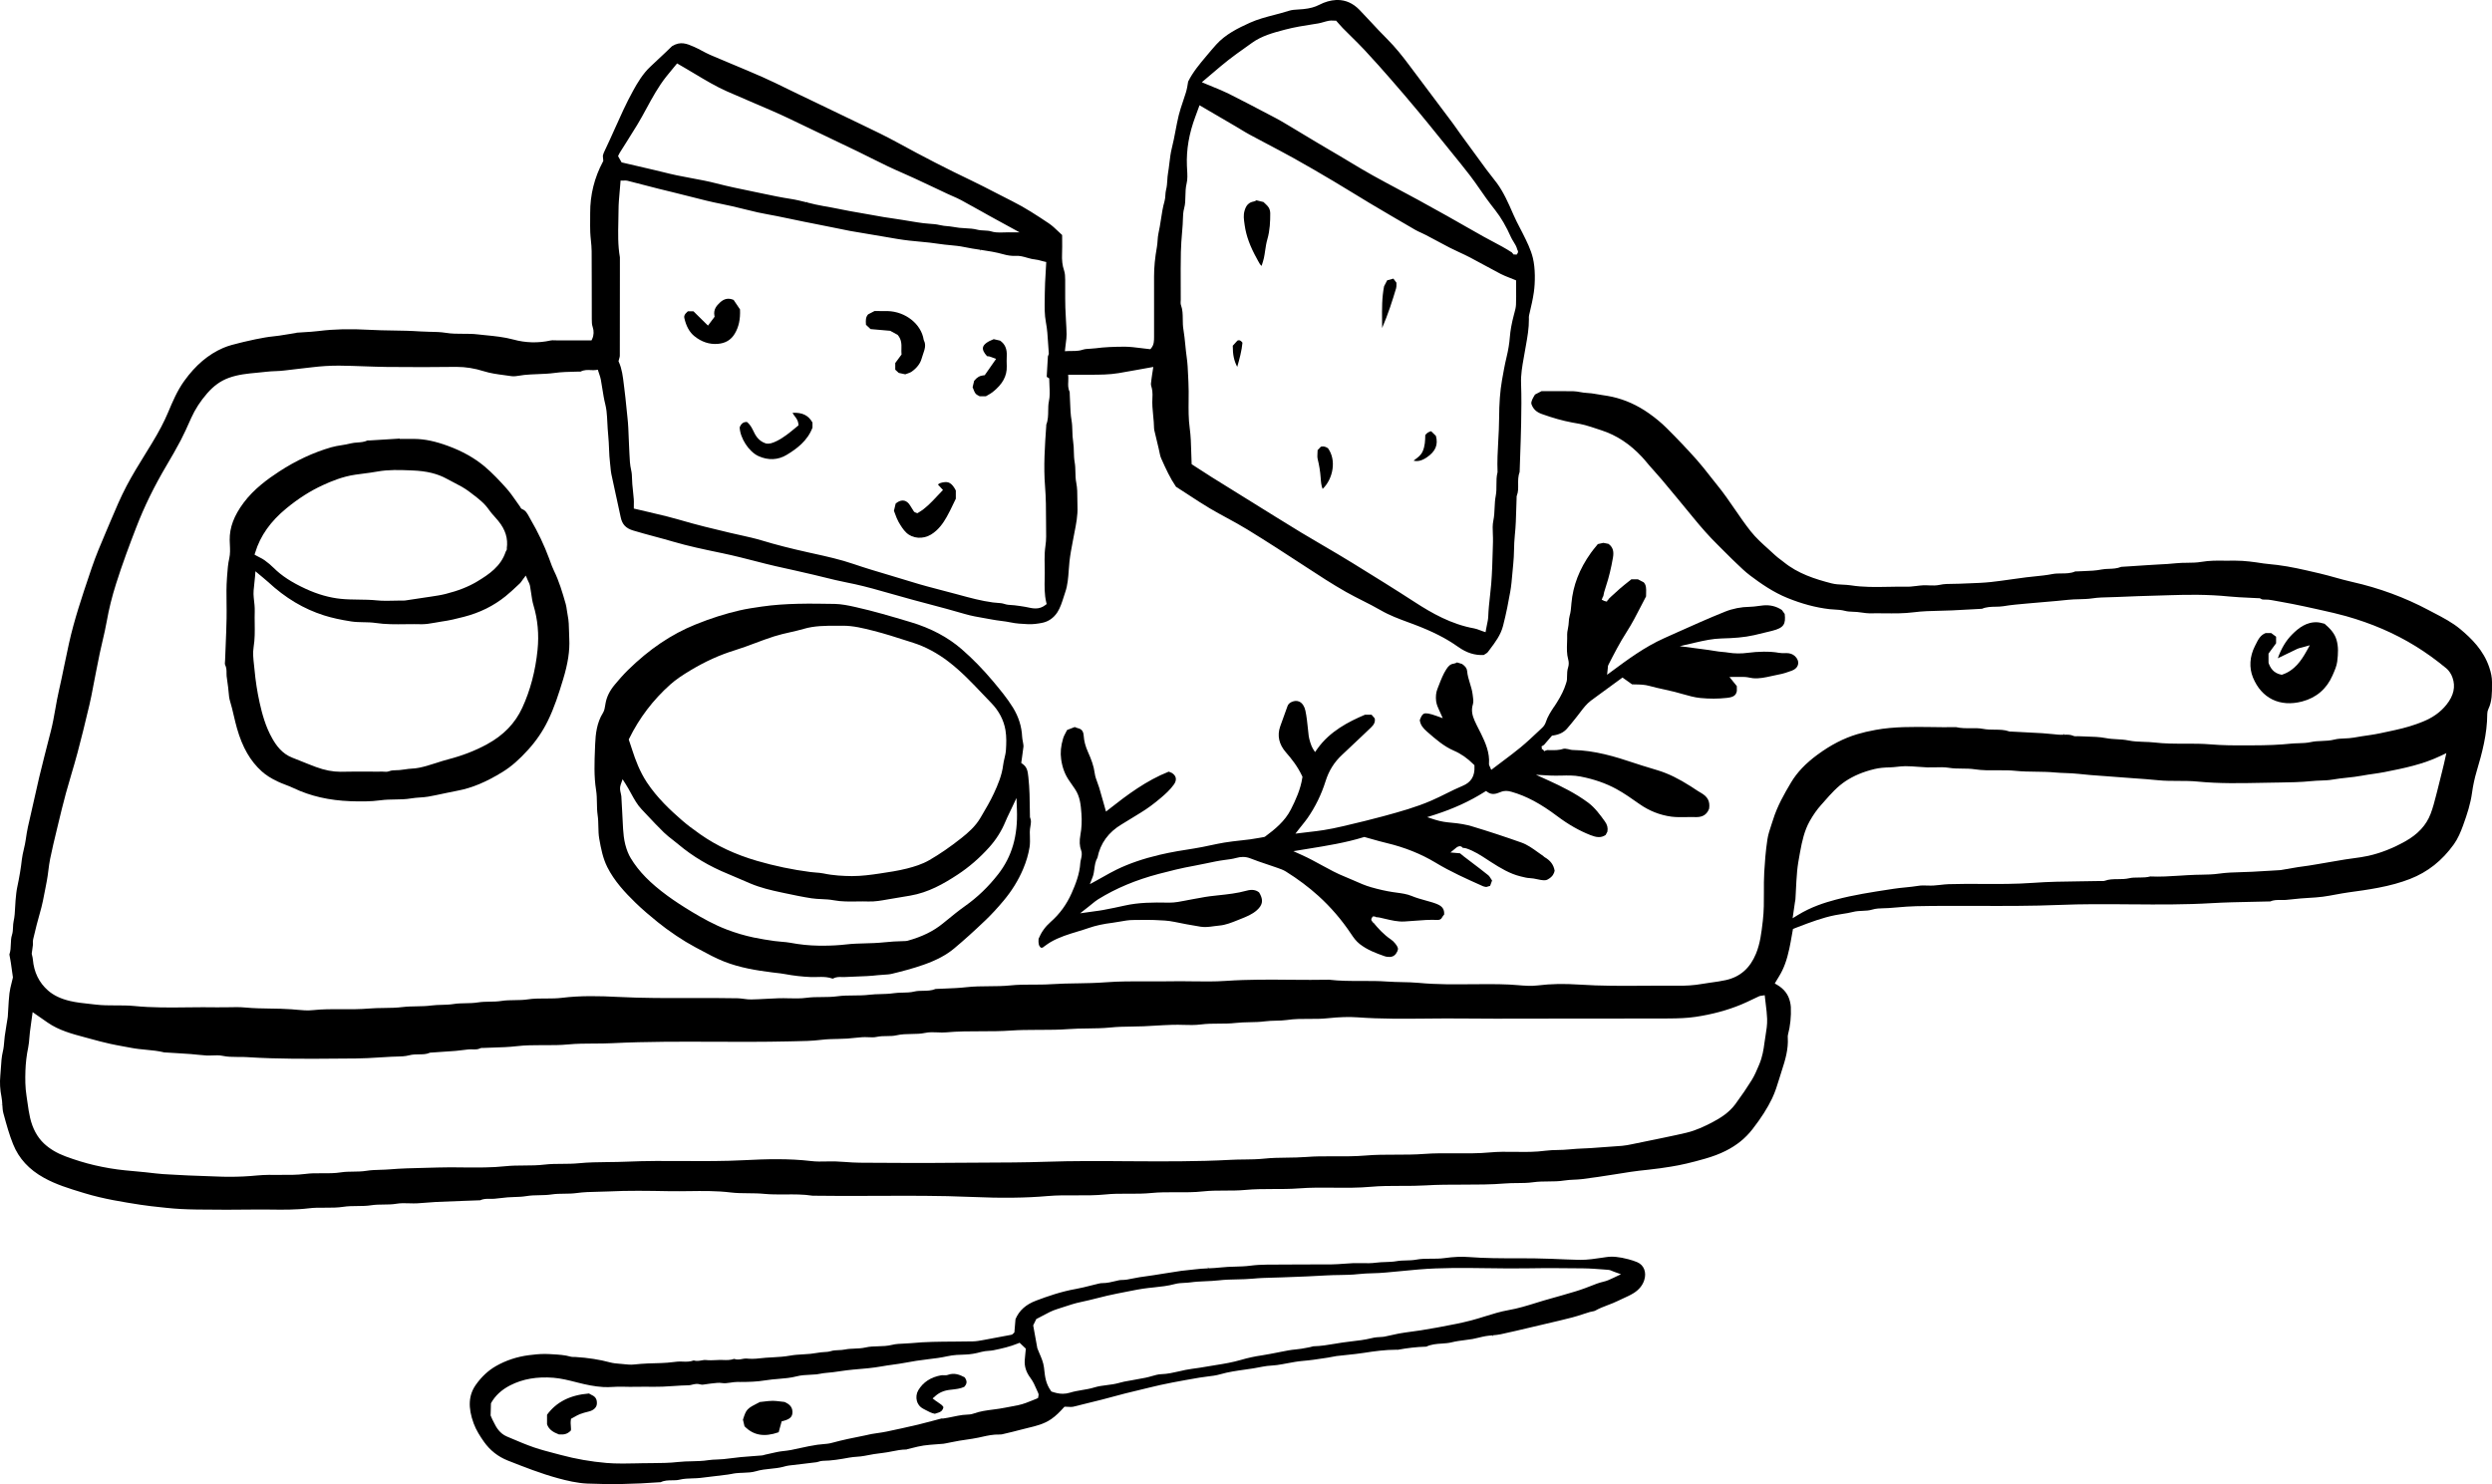 <?xml version="1.0" encoding="UTF-8"?>
<svg id="b" data-name="Layer 2" xmlns="http://www.w3.org/2000/svg" width="301.043" height="179.308" viewBox="0 0 301.043 179.308">
  <g id="c" data-name="Layer 1">
    <g>
      <path d="m.283,133.491c.02.36.04.702.126,1.017l.052.188c.323,1.185.656,2.403,1.124,3.558.699,1.727,1.918,3.053,3.725,4.053,1.47.815,3.022,1.286,4.665,1.786l.243.074c2.3.701,4.677,1.07,6.777,1.399.838.129,1.704.221,2.468.301l.687.073c1.075.116,2.234.179,3.65.198,2.508.032,4.728.034,6.782.003.609-.009,1.218-.004,1.828,0l.266.003c1.434.019,3.055.039,4.628-.152.667-.081,1.349-.086,1.986-.074h.217c.637-.003,1.298-.005,1.937-.104.576-.089,1.158-.093,1.721-.097.558-.004,1.13-.008,1.678-.094.506-.079,1.017-.083,1.51-.087.506-.004,1.022-.008,1.517-.093.524-.089,1.056-.073,1.564-.056l.083.003c.265.005.541.015.811.004.402-.017.812-.052,1.209-.087.39-.034.779-.067,1.169-.085,1.089-.05,2.18-.089,3.271-.128l1.903-.069c.024-.005.065,0,.101.003.407-.187.822-.195,1.239-.179.151.003.309.005.465-.008.262-.02.522-.051.781-.083.292-.036.573-.071.857-.091.253-.019.507-.028.761-.036l.074-.003c.444-.013.947-.03,1.421-.11.531-.09,1.066-.1,1.584-.109.49-.009.98-.019,1.451-.091.53-.081,1.062-.086,1.577-.091.485-.005.98-.011,1.458-.078.847-.12,1.713-.139,2.553-.156.426-.008.839-.016,1.251-.036,2.437-.124,4.894-.078,7.267-.036l.112.003c.806.013,1.637.001,2.374-.007,1.646-.022,3.357-.048,5.067.161.687.085,1.403.09,2.094.095.646.005,1.3.011,1.953.075.806.077,1.634.074,2.45.069h.106c1.018-.009,2.165-.022,3.284.153,2.396.038,4.89.03,7.301.019h.487c3.736-.017,7.597-.036,11.399.13,3.64.159,6.572.125,9.223-.108,1.126-.098,2.266-.089,3.362-.083h.066c1.154.004,2.347.011,3.507-.106.952-.1,1.939-.101,2.808-.09h.316c.797-.003,1.621-.005,2.422-.086.995-.1,1.996-.098,3.101-.093.98.008,2.103.017,3.183-.104,1.704-.186,3.404-.015,5.085-.175,2.164-.206,4.336-.023,6.481-.188,1.439-.112,2.912-.098,4.207-.083,1.495.016,3.014.024,4.497-.11,1.174-.108,2.34-.106,3.619-.108h.136c.929,0,1.888-.001,2.824-.059,1.501-.093,3.025-.093,4.498-.093h.05c1.669-.001,3.394-.003,5.082-.141.476-.039.953-.043,1.416-.047h.054c.597-.004,1.274-.008,1.918-.1.624-.089,1.272-.093,1.844-.097.602-.004,1.284-.008,1.92-.113.401-.066.812-.083,1.177-.1.276-.012.619-.027.935-.066,1.267-.164,2.633-.35,4.039-.585,1.088-.183,2.524-.41,3.986-.551.959-.093,1.935-.243,2.776-.378,1.201-.192,2.462-.487,4.094-.955.939-.269,1.747-.574,2.468-.935,1.343-.668,2.413-1.532,3.272-2.643,1.042-1.345,1.793-2.52,2.36-3.7.375-.784.632-1.625.881-2.437l.027-.089c.085-.28.169-.558.262-.834.428-1.309.806-2.597.726-3.963-.008-.14-.011-.258.022-.382.28-1.048.397-2.175.347-3.349-.009-.221-.058-.455-.104-.652-.199-.857-.718-1.534-1.543-2.017l-.295-.172.175-.293c.126-.214.237-.397.35-.581.554-.898.936-1.934,1.239-3.357.108-.506.198-1.015.286-1.514l.152-.847.573-.218c1.538-.588,2.972-1.135,4.527-1.444.288-.056.58-.102.869-.148.397-.059.845-.128,1.249-.234.412-.109.828-.125,1.196-.14.403-.017.78-.034,1.143-.145.461-.143.948-.156,1.42-.168.203-.004.385-.008.563-.02.351-.024.699-.054,1.052-.083l.043-.004c.745-.062,1.49-.124,2.227-.139,2.352-.051,4.747-.043,7.058-.038h.277c3.117.013,6.649.024,10.023-.116,2.723-.112,5.451-.098,8.471-.071h.25c3.174.028,6.446.048,9.659-.144,1.586-.093,3.189-.125,4.739-.156.706-.013,1.412-.028,2.118-.047.011-.008.062-.004.101.001.03.003.051.004.067.005.441-.196.873-.186,1.284-.188h.073c.191.007.374.012.554-.004.265-.02.527-.048.789-.077l.112-.012c.32-.034.619-.066.919-.091.32-.026.639-.046.956-.065.554-.034,1.127-.067,1.684-.14.529-.07,1.06-.169,1.573-.265.527-.097,1.04-.192,1.549-.261,1.148-.155,2.371-.325,3.571-.555,1.489-.285,2.711-.624,3.848-1.065,2.145-.838,3.877-2.207,5.296-4.186.506-.705.834-1.512,1.115-2.278.52-1.432.905-2.649,1.081-3.932.122-.896.312-1.775.562-2.617.644-2.164,1.274-4.482,1.28-6.939,0-.198.047-.405.134-.582.446-.932.442-1.93.438-2.987v-.289c0-.529-.102-1.072-.332-1.763-.693-2.068-2.153-3.49-3.49-4.607-.96-.803-2.09-1.392-3.182-1.962l-.098-.051c-.188-.098-.377-.196-.563-.296-2.86-1.524-5.964-2.667-9.224-3.4-.719-.161-1.442-.363-2.078-.541-.605-.168-1.231-.342-1.855-.488l-.36-.083c-1.552-.363-3.156-.74-4.766-.94-.225-.03-.449-.05-.672-.071-.32-.028-.65-.061-.972-.109-1.198-.186-2.279-.338-3.382-.338h-.206c-.325.008-.654.005-.982.003h-.126c-.877-.015-1.861-.022-2.803.141-.581.101-1.169.106-1.738.112-.438.004-.884.008-1.315.055-.703.078-1.421.114-2.117.149-.491.024-.984.05-1.475.089-.693.054-1.385.095-2.078.137l-.979.061c-.496.208-1.022.226-1.487.242-.299.011-.6.022-.877.078-.71.145-1.443.169-2.152.195-.316.009-.616.02-.916.039-.019.003-.044.004-.074,0h-.044c-.535.238-1.123.241-1.693.243-.351.003-.711.005-1.048.071-.725.143-1.47.218-2.191.29-.332.034-.664.067-.997.108-.561.067-1.122.148-1.681.229l-.289.04c-.745.106-1.514.215-2.275.297-.884.095-1.777.128-2.639.159l-.23.008c-.309.012-.617.024-.925.039-.262.013-.527.015-.791.016-.539.003-1.096.005-1.629.124-.42.093-.847.077-1.26.062-.273-.012-.514-.023-.745-.009-.26.013-.527.046-.787.078l-.102.011c-.373.044-.767.094-1.142.079-.703-.013-1.416,0-2.148.015h-.074c-1.467.028-2.988.056-4.484-.183-.311-.048-.644-.065-.939-.078-.448-.02-.912-.042-1.369-.159-1.993-.511-4.074-1.177-5.791-2.582-.122-.101-.25-.195-.378-.29l-.044-.034c-.202-.151-.41-.307-.601-.488-.266-.251-.539-.498-.814-.744-.742-.667-1.501-1.349-2.13-2.141-.698-.878-1.356-1.838-1.938-2.686-.655-.953-1.331-1.941-2.078-2.856-.257-.316-.508-.636-.76-.956l-.136-.172c-.53-.678-1.069-1.365-1.635-2.001-1.119-1.256-2.339-2.54-3.624-3.817-.628-.625-1.352-1.226-2.149-1.786-1.395-.978-2.834-1.626-4.396-1.982-.399-.09-.812-.152-1.21-.212-.363-.054-.693-.102-1.019-.167-.221-.044-.453-.061-.678-.077-.199-.012-.386-.027-.572-.052-.11-.016-.221-.035-.331-.054l-.081-.013c-.266-.047-.541-.095-.81-.101-.963-.015-1.926-.012-2.87-.009h-.997s-.784.407-.784.407l-.027.046c-.243.405-.473.787-.407,1.099.208.6.586.968,1.26,1.21,1.334.48,2.538.816,3.677,1.029l.366.065c.363.063.776.134,1.171.243.5.137,1.002.303,1.513.475l.477.157c1.83.596,3.433,1.65,4.899,3.222.21.223.407.46.604.697.121.144.241.288.364.429l.518.582c.3.334.6.67.89,1.015,1.202,1.438,2.483,2.972,3.756,4.535,1.092,1.339,2.024,2.38,2.933,3.275.246.242.491.49.734.736.364.37.73.74,1.107,1.099.12.113.238.227.358.342l.087.085c.546.527,1.111,1.073,1.719,1.532,1.259.949,2.778,2.015,4.517,2.715,1.752.71,3.405,1.148,5.054,1.342.208.026.42.036.629.047.387.022.823.044,1.235.157.321.086.646.098.988.112.169.005.334.012.496.026.207.017.416.048.624.079.332.051.615.079.889.086.561-.015,1.136-.007,1.693-.003h.074c1.183.012,2.38.026,3.549-.126,1.037-.136,2.095-.16,3.12-.183l.169-.004c.451-.011.901-.022,1.349-.042.819-.039,1.637-.085,2.456-.13l1.157-.063c.541-.231,1.104-.241,1.649-.25.305-.005.617-.011.909-.059.958-.161,1.945-.246,2.899-.329l.756-.066c.46-.043.919-.082,1.378-.12.92-.077,1.872-.157,2.812-.261.448-.05.897-.061,1.331-.071.541-.013,1.077-.027,1.594-.105.709-.108,1.455-.122,2.114-.137.317-.007.633-.015.949-.03,1.611-.079,3.308-.126,4.672-.165l1.806-.054c1.906-.062,4.422-.1,6.985.159.792.078,1.606.116,2.394.152.351.016.703.032,1.053.052h.056c.059-.005.203-.02.338.077.133.095.288.109.531.094.128,0,.264-.001.389.013.299.036.593.091.886.145l.601.108c.467.082.935.165,1.401.261.963.195,1.904.389,2.844.604l.754.169c.894.2,1.908.426,2.869.697,3.108.88,5.846,2.059,8.372,3.61,1.256.771,2.48,1.651,3.743,2.692.316.26.598.679.753,1.123.391,1.099.155,2.169-.724,3.273-.705.888-1.642,1.56-2.865,2.058-1.023.416-2.113.745-3.333,1.009l-.644.14c-.799.176-1.595.351-2.399.467-.627.089-1.296.187-1.955.307-.379.07-.773.086-1.12.101-.434.019-.841.036-1.221.134-.516.132-1.027.152-1.521.173-.459.017-.881.034-1.304.129-.499.113-1.013.129-1.51.144-.331.008-.621.019-.904.047-1.384.144-2.852.208-4.761.208-.027,0-.054,0-.081-.001h-.487c-1.555.015-2.982.003-4.429-.12-.966-.081-1.962-.082-2.925-.083h-.134c-1.198.005-2.45.004-3.701-.143-.421-.048-.862-.063-1.252-.075-.621-.02-1.263-.042-1.892-.173-.453-.094-.931-.12-1.353-.143-.422-.024-.9-.05-1.365-.14-.754-.145-1.552-.167-2.325-.188-.343-.009-.686-.019-1.027-.039-.03-.004-.065.001-.097.003-.163.013-.323.019-.48-.05-.338-.148-.693-.145-1.095-.132l-.062-.171.004.171c-.212.005-.437.012-.66-.009l-.654-.063c-.416-.042-.834-.085-1.251-.11-.877-.052-1.756-.097-2.635-.14l-1.229-.063c-.034.008-.102.011-.186-.022-.542-.195-1.109-.199-1.709-.203-.487-.004-.955-.008-1.427-.098-.449-.086-.914-.087-1.409-.081h-.063c-.612.009-1.208.009-1.803-.13-.979.024-1.992.008-2.944-.007-2.234-.028-4.52-.062-6.742.339-.839.151-1.575.323-2.247.526-1.629.49-3.197,1.299-4.794,2.474-1.426,1.049-2.469,2.146-3.19,3.357-.82,1.377-1.664,2.859-2.172,4.496-.065.208-.134.418-.206.627-.18.542-.386,1.158-.476,1.748-.222,1.446-.321,2.885-.385,3.978-.046.816-.043,1.651-.04,2.388.004,1.127.008,2.293-.128,3.455l-.023.188c-.147,1.265-.299,2.574-.803,3.799-.725,1.764-1.918,2.811-3.646,3.197-.594.133-1.196.215-1.725.288l-.071.009c-.36.05-.719.1-1.079.165-.955.171-1.972.238-3.182.217-1.104-.011-2.324-.009-3.834.005h-.134c-2.503.016-5.094.032-7.647-.139-1.865-.125-3.507-.093-5.018.097-.814.104-1.649.034-2.457-.032-.338-.028-.671-.055-1.003-.071-1.502-.067-3.037-.054-4.519-.04h-.051c-1.861.02-4.185.048-6.388-.164-.662-.063-1.343-.077-2.002-.09-.604-.012-1.189-.026-1.767-.067-1.066-.079-2.146-.075-3.084-.071h-.186c-1.236-.001-2.515-.003-3.778-.152-1.477.032-3.027.017-4.528.007h-.097c-2.421-.024-5.166-.051-7.838.133-1.364.094-2.731.075-4.061.055-.869-.011-1.717-.022-2.561-.007-.788.017-1.592.013-2.37.011h-.52c-1.664-.009-3.376-.016-5.055.114-1.115.086-2.249.105-3.345.124h-.091c-.974.016-2.078.034-3.133.105-1.639.109-3.264-.023-4.884.144-.874.091-1.762.097-2.621.102-.857.005-1.82.011-2.73.116-.863.098-1.736.132-2.579.164-.375.013-.748.028-1.123.047-.499.212-1.053.218-1.541.223-.356.004-.694.008-1.017.087-.477.117-.967.128-1.44.137-.359.007-.718.013-1.058.066-.539.082-1.099.095-1.594.109-.453.012-.91.024-1.353.079-.635.078-1.276.082-1.895.086-.654.004-1.323.008-1.969.098-.621.087-1.251.091-1.86.095-.624.003-1.236.005-1.826.085-.749.104-1.544.082-2.176.065-.451-.012-.828-.019-1.205-.008-.508.015-1.018.043-1.526.071-.6.032-1.197.066-1.789.075-.286.012-.549-.023-.81-.056l-.12-.016c-.268-.034-.5-.063-.722-.069-1.974-.039-4.009-.036-5.733-.028-2.725.008-5.802.019-8.756-.136-2.171-.113-4.498-.173-6.789.113-.596.073-1.197.074-1.779.077h-.328c-.64.003-1.302.004-1.938.102-.545.085-1.096.091-1.63.098-.531.007-1.069.013-1.586.094-.492.078-.998.085-1.444.091-.465.008-.941.016-1.399.089-.51.083-1.037.091-1.502.1-.449.008-.958.016-1.435.093-.477.077-.96.09-1.426.102-.424.011-.842.022-1.243.075-.605.082-1.218.093-1.813.104-.531.009-1.123.019-1.686.087-.753.093-1.517.102-2.257.112-.609.008-1.218.016-1.811.067-1.057.09-2.118.089-3.207.079h-.065c-1.143-.009-2.324-.009-3.474.113-.664.077-1.346.012-2.005-.048l-.043-.004c-.195-.017-.389-.036-.581-.05-.827-.061-1.677-.073-2.499-.085-1.025-.015-2.043-.031-3.051-.126-.676-.065-1.387-.051-2.072-.034-.434.008-.9.016-1.345.009-1.13-.023-2.266-.009-3.523.003-2.122.026-4.328.054-6.513-.165-.725-.073-1.483-.066-2.156-.069h-.094c-.775-.001-1.575-.003-2.372-.098-.212-.027-.425-.05-.637-.073l-.14-.015c-.768-.081-1.557-.165-2.329-.346-1.118-.262-1.99-.678-2.667-1.272-1.083-.951-1.697-2.21-1.828-3.741-.013-.164-.052-.332-.089-.477-.022-.09-.032-.134-.04-.173l-.007-.085.055-.387c.035-.231.065-.43.085-.629.007-.074.004-.151.001-.227-.005-.14-.012-.301.03-.468l.102-.422c.203-.849.433-1.81.706-2.731.288-.975.48-1.993.666-2.977.055-.293.11-.585.168-.878.083-.422.14-.858.195-1.304.061-.476.12-.941.212-1.396.237-1.17.52-2.345.796-3.482l.152-.632c.284-1.186.607-2.531.956-3.809.208-.763.432-1.521.656-2.281.242-.816.515-1.742.757-2.652.44-1.651.882-3.432,1.434-5.773.163-.686.297-1.393.428-2.078l.017-.093c.058-.309.117-.619.18-.928l.196-1.005c.137-.705.274-1.411.424-2.114.104-.484.215-.966.328-1.446.19-.811.379-1.626.52-2.429.261-1.479.628-2.955,1.12-4.511.76-2.407,1.655-4.789,2.433-6.801.968-2.515,2.176-4.984,3.693-7.549.563-.953,1.158-1.976,1.69-2.994.405-.776.771-1.594,1.124-2.386l.134-.301c.481-1.068,1.115-2.047,1.937-2.991.797-.914,1.629-1.509,2.616-1.868,1.126-.409,2.29-.518,3.416-.621.379-.035.758-.07,1.134-.117.373-.046.744-.059,1.072-.073.381-.016.756-.032,1.119-.082.637-.087,1.287-.159,1.915-.226.498-.055.971-.106,1.443-.165,1.033-.126,2.068-.191,3.078-.191h.184c.982.008,1.981.044,2.947.079,1.003.036,1.889.067,2.782.078,3.139.03,5.846.027,8.273-.007h.147c1.092-.001,2.167.171,3.285.523.802.254,1.654.367,2.479.476.289.038.578.075.866.121.307.044.641-.008.994-.066.199-.034.377-.063.555-.081.541-.055,1.089-.077,1.621-.098.694-.027,1.377-.052,2.04-.144.838-.116,1.676-.134,2.485-.152l.494-.011c.028-.001.061,0,.09.001.031.001.052.004.069.004.425-.229.857-.208,1.245-.188.214.011.389.019.563-.004l.281-.038.085.273c.031.095.061.188.093.28.074.219.143.424.184.648.066.352.121.707.176,1.062.101.64.204,1.302.367,1.942.134.535.18,1.085.206,1.504l.035.639c.028.538.058,1.093.112,1.637.052.522.074,1.056.093,1.526.026.632.052,1.257.132,1.863.019.136.031.272.044.407l.005.067c.024.261.05.516.1.764.179.863.368,1.727.559,2.589l.061.274c.172.78.343,1.56.507,2.343.183.874.621,1.341,1.514,1.61.867.262,1.777.507,2.578.722.773.207,1.53.412,2.282.633,1.795.527,3.657.916,5.456,1.292l.49.102c1.416.297,2.863.67,4.139.998l1.046.268c.772.196,1.567.373,2.336.542l.047.011c.377.082.754.165,1.131.251.764.173,1.526.347,2.288.526.436.104.87.21,1.304.317.845.208,1.802.444,2.725.623,1.275.246,2.609.577,4.324,1.072,1.182.342,2.367.671,3.554.995.697.188,1.395.374,2.093.559,1.326.352,2.83.75,4.267,1.174.777.229,1.59.37,2.376.506.334.058.646.112.958.171.325.063.666.108,1.013.152.414.054.827.109,1.239.196.609.132,1.264.164,1.896.196l.143.008c.619.031,1.205-.065,1.65-.147.791-.141,1.45-.589,1.906-1.294.339-.526.549-1.181.75-1.813.066-.214.133-.421.203-.627.289-.834.354-1.74.416-2.618.027-.373.052-.732.091-1.087.093-.822.254-1.662.383-2.337l.089-.468c.042-.226.086-.452.13-.679.202-1.017.409-2.068.364-3.119-.015-.315-.015-.631-.015-.947,0-.637,0-1.296-.129-1.945-.086-.434-.097-.875-.106-1.302-.009-.397-.019-.795-.087-1.173-.077-.432-.089-.869-.1-1.291-.009-.375-.019-.793-.083-1.185-.071-.432-.085-.867-.097-1.288-.012-.432-.024-.861-.095-1.271-.125-.736-.152-1.482-.178-2.203-.012-.317-.024-.635-.043-.951-.003-.051-.003-.104-.003-.155,0-.054,0-.145-.011-.172-.211-.43-.188-.855-.168-1.229.008-.155.016-.315.008-.48l-.019-.354h.733c.286,0,.546.001.799-.001h1.2c1.108-.005,2.253-.008,3.355-.194.732-.124,1.463-.256,2.206-.389l1.992-.359-.071.467c-.013.089-.027.173-.04.256l-.011.061c-.032.196-.061.366-.077.537-.008.098-.023.199-.038.303-.039.261-.073.491-.019.652.141.441.187.9.148,1.49-.046.699.024,1.405.091,2.087.051.51.102,1.036.109,1.567.001.07.009.137.024.204.172.728.346,1.459.523,2.189.032.133.059.266.086.399.063.313.121.598.233.849.565,1.27,1.091,2.405,1.785,3.416l.43.276c.276.176.55.355.823.533l.316.206c.826.539,1.678,1.099,2.54,1.608.68.402,1.407.797,2.048,1.144.773.421,1.649.897,2.468,1.4,2.359,1.447,4.683,2.955,6.843,4.369l.172.113c1.604,1.05,3.242,2.123,4.913,3.068.659.371,1.376.734,1.953,1.026.732.37,1.489.753,2.223,1.179,1.064.619,2.226,1.046,3.35,1.462l.671.249c2.235.845,3.874,1.677,5.317,2.702,1.052.748,2.039,1.045,3.103.992.03-.019.061-.038.093-.058h.001l.036-.022c.13-.078.295-.175.377-.285l.212-.282c.687-.91,1.333-1.766,1.619-2.881.393-1.509.671-3,.87-4.13.124-.695.187-1.423.247-2.126.036-.429.07-.82.113-1.212.063-.559.079-1.14.095-1.703.015-.566.03-1.186.097-1.791.114-1.044.143-2.113.171-3.147.012-.451.026-.9.044-1.348-.004-.091-.009-.191.032-.296.165-.41.16-.853.153-1.321-.005-.496-.011-1.009.179-1.518.017-.576.039-1.148.059-1.723.046-1.306.097-2.749.124-4.133.03-1.631.051-3.229-.009-4.819-.043-1.072.143-2.105.321-3.104.042-.229.083-.457.121-.687.043-.253.087-.503.132-.753.19-1.058.385-2.15.373-3.249l-.003-.082c-.004-.097-.009-.233.022-.367l.086-.374c.176-.75.377-1.6.494-2.435.163-1.154.187-2.881-.124-4.138-.251-1.021-.732-1.977-1.196-2.902l-.056-.114c-.086-.169-.173-.339-.262-.507l-.075-.145c-.251-.484-.504-.971-.721-1.471l-.106-.239c-.542-1.24-1.103-2.522-1.911-3.631-.21-.286-.43-.566-.651-.843-.223-.282-.436-.55-.639-.826-.944-1.279-1.88-2.566-2.816-3.852l-.37-.51c-.133-.183-.264-.367-.391-.553-.167-.238-.334-.477-.508-.71-.828-1.107-1.658-2.212-2.489-3.318-.893-1.189-1.786-2.379-2.678-3.569-.812-1.087-1.708-2.235-2.749-3.269-.332-.331-.66-.667-.983-1.007-.285-.303-.569-.608-.851-.912-.494-.531-.988-1.062-1.491-1.583-.768-.796-1.664-1.198-2.664-1.198-.055,0-.112.001-.167.004-.676.038-1.358.231-2.024.578-.545.282-1.146.445-1.949.524-.153.016-.308.026-.463.034l-.074.005c-.43.024-.836.048-1.2.167-.57.183-1.153.335-1.716.483l-.043.011c-.98.256-1.994.519-2.936.945-1.451.656-2.96,1.403-4.074,2.641-.374.413-.75.862-1.054,1.224l-.151.179c-.802.953-1.63,1.939-2.185,3.068-.062.428-.139.882-.272,1.323-.109.36-.229.718-.351,1.073-.191.569-.377,1.118-.51,1.661-.151.617-.273,1.256-.391,1.873-.126.668-.268,1.405-.446,2.111-.147.577-.219,1.182-.289,1.767l-.012.097c-.044.381-.093.773-.161,1.163-.05.273-.067.569-.083.831-.026.39-.05.793-.156,1.192-.051.191-.063.402-.077.607-.016.253-.032.502-.104.753-.211.73-.329,1.514-.434,2.207-.086.561-.175,1.131-.301,1.688-.061.27-.081.558-.101.835-.019.276-.038.529-.082.783-.235,1.306-.348,2.476-.346,3.58.004,1.451.003,2.904.001,4.355v2.905c0,.485.001.987-.335,1.388l-.114.14-.182-.02c-.266-.027-.53-.061-.793-.093l-.128-.016c-.697-.087-1.333-.167-1.974-.175-1.362.005-2.511.052-3.536.192-.21.028-.425.042-.637.052-.335.016-.651.032-.932.124-.609.202-1.139.133-1.75.159l-.393.019.042-.391c.022-.2.046-.393.07-.58.051-.381.098-.736.093-1.077-.009-.566-.044-1.144-.077-1.705-.031-.51-.061-1.01-.074-1.512-.02-.749-.02-1.508-.019-2.285v-1.07c-.003-.412-.015-.784-.141-1.158-.198-.577-.273-1.22-.237-2.023.023-.557.017-1.12.012-1.666-.003-.191-.004-.381-.004-.57-.153-.14-.301-.281-.449-.422-.386-.367-.749-.713-1.154-.986-1.444-.966-2.867-1.898-4.394-2.663-.647-.323-1.288-.654-1.931-.986-1.065-.551-2.027-1.046-3.008-1.517-2.908-1.385-5.898-2.92-8.891-4.563-1.448-.795-2.964-1.521-4.429-2.224-.496-.237-.991-.473-1.485-.714-1.192-.58-2.386-1.151-3.58-1.724l-2.468-1.182c-.467-.222-.929-.449-1.392-.676-.998-.488-2.008-.983-3.016-1.43-1.189-.524-2.411-1.036-3.592-1.529l-.282-.117c-.815-.342-1.629-.682-2.441-1.031-.35-.152-.697-.336-1.003-.5-.292-.156-.623-.332-.943-.472-.881-.383-1.641-.713-2.667-.081l-.814.781c-.559.53-1.167,1.105-1.781,1.674-.937.869-1.584,1.977-2.118,2.948-.826,1.497-1.528,3.068-2.206,4.586-.383.855-.779,1.739-1.196,2.608-.106.227-.195.417-.231.594-.013.074-.003.176.011.305.011.091.022.182.027.278l.005.093-.043.083c-1.034,1.935-1.552,4.024-1.541,6.209.003.273,0,.543-.003.815-.004.492-.008,1.001.011,1.499.013.331.047.674.081,1.005.043.425.086.858.089,1.292.013,1.475.013,2.949.013,4.425v.368c0,1.101,0,2.203.004,3.304v.094c.001.34.001.66.11.975.16.464.141.991-.052,1.411l-.09.196h-4.254c-.075,0-.151-.003-.227-.005-.18-.007-.323-.011-.442.016-1.501.335-3.026.301-4.529-.113-1.089-.296-2.23-.409-3.333-.519l-.188-.019c-.281-.028-.561-.056-.841-.089-.542-.063-1.081-.065-1.649-.065h-.042c-.685,0-1.392,0-2.099-.116-.615-.1-1.265-.113-1.895-.126h-.089c-.366-.009-.74-.017-1.109-.043-1.103-.079-2.261-.097-3.283-.112-.975-.015-1.949-.031-2.906-.086-2.263-.13-4.227-.083-6.04.145-.632.079-1.296.118-1.83.149-.281.017-.562.035-.843.055-.063.02-.101.031-.141.038l-.588.097c-.464.077-.928.155-1.392.222-.237.034-.476.061-.714.087-.336.038-.67.074-.991.133-.702.125-1.625.299-2.544.527l-.425.104c-.713.173-1.45.352-2.113.639-1.793.779-3.328,2.082-4.696,3.985-.851,1.182-1.407,2.507-1.945,3.787-.488,1.158-1.093,2.312-1.967,3.751-.266.44-.535.877-.806,1.314-.767,1.243-1.56,2.528-2.25,3.838-.722,1.376-1.335,2.827-1.927,4.231l-.55,1.298c-.616,1.447-1.241,2.914-1.738,4.388l-.222.658c-.928,2.749-1.883,5.58-2.52,8.452-.195.869-.375,1.743-.555,2.616-.23,1.122-.438,2.132-.671,3.142-.159.683-.284,1.392-.405,2.078l-.023.125c-.151.855-.308,1.742-.529,2.606l-.187.726c-.387,1.51-.826,3.222-1.224,4.871-.184.771-.356,1.545-.527,2.321-.16.725-.32,1.451-.492,2.175-.241,1.002-.467,1.984-.598,2.988-.054.416-.149.823-.241,1.217-.1.429-.196.85-.242,1.259-.109.995-.286,2.059-.558,3.346-.1.473-.145.974-.188,1.458l-.013.133c-.024.272-.038.545-.051.818-.028.566-.056,1.136-.183,1.69-.051.226-.062.476-.07.697-.013.316-.026.64-.13.962-.11.335-.122.691-.136,1.069-.013.424-.028.85-.173,1.279-.005.03.017.137.032.2.013.061.027.122.036.182.011.073.024.147.038.221l.012.066c.02.114.04.227.058.342.073.498.143.994.211,1.489l.038.269-.007.031c-.043.196-.083.359-.124.519l-.03.12c-.097.387-.208.824-.257,1.244-.073.615-.109,1.249-.144,1.864l-.003.052c-.016.304-.034.607-.055.912-.007.091-.023.186-.04.28l-.118.724c-.075.465-.148.906-.208,1.35-.027.194-.043.39-.059.586l-.005.07c-.035.402-.067.8-.163,1.19-.156.648-.198,1.334-.239,1.996l-.007.101c-.017.282-.036.566-.065.849-.081.828-.032,1.689.144,2.557.065.317.082.635.1.941l-.171.023H.11l.172-.009v.003Zm216.554-24.492c.008-.054.017-.106.03-.16.013-.07.023-.122.027-.173.016-.268.03-.538.044-.81l.013-.272c.038-.76.077-1.545.149-2.325.063-.707.192-1.413.317-2.097l.05-.268c.226-1.233.502-2.536,1.169-3.713.418-.738.874-1.384,1.356-1.919.149-.164.296-.331.442-.498.741-.841,1.506-1.711,2.503-2.374.998-.663,2.144-1.144,3.506-1.47.601-.145,1.19-.187,1.888-.204.27-.008.545-.036.849-.069.34-.038.686-.075,1.037-.075l.056.003c.476.001.971.039,1.45.075.37.028.74.056,1.111.07.307.003.628,0,.941-.007.52-.016,1.114-.035,1.701.061.495.081,1.013.085,1.513.089.545.004,1.079.008,1.607.091.863.132,1.751.124,2.625.116h.208c.67-.003,1.358-.007,2.04.065.828.087,1.699.097,2.465.106h.063c.742.011,1.509.023,2.265.093.418.039.847.055,1.263.07.511.019,1.058.039,1.59.101.925.108,1.872.176,2.788.241l.331.023c.512.036,1.023.073,1.534.116.674.058,1.35.105,2.025.151.917.065,1.935.134,2.92.235,1.584.159,3.189.005,4.797.164,2.586.253,5.209.199,7.74.148l.39-.007c.52-.011,1.041-.02,1.56-.027h.069c1.252-.017,2.671-.038,4.045-.179.346-.036.694-.048,1.03-.061.481-.016.96-.032,1.415-.114.597-.105,1.214-.172,1.758-.23.605-.066,1.232-.133,1.842-.249.449-.086.923-.153,1.303-.207.43-.062.92-.132,1.385-.223l.054-.011c2.257-.448,4.587-.909,6.798-1.978l.629-.304-.206.931c-.028.132-.052.242-.079.352l-.215.886c-.191.788-.383,1.577-.589,2.362l-.139.538c-.191.748-.387,1.521-.67,2.261-.524,1.381-1.532,2.473-3.08,3.338-1.498.836-2.952,1.407-4.446,1.743-.596.133-1.206.215-1.797.295-.36.048-.685.093-1.006.143-.57.093-1.142.191-1.713.29l-1.495.257c-.389.066-.777.133-1.169.194-.221.036-.442.066-.666.094l-.095.013c-.196.026-.391.051-.586.083-.453.073-.905.152-1.357.231l-.693.12c-.036.005-.067.008-.098.009l-.983.059c-.787.048-1.572.097-2.359.137-.433.023-.866.035-1.3.047-.913.026-1.834.052-2.717.179-.733.105-1.462.118-2.167.13-.246.004-.483.008-.719.015-.627.02-1.264.062-1.881.102-1.177.075-2.357.151-3.537.095-.424.117-.846.122-1.255.128l-.245.003c-.378.003-.703.004-1.019.078-.48.112-.953.114-1.412.117-.551.004-1.062.008-1.543.188-.139.051-.276.047-.39.038-.031-.004-.062-.005-.086-.004-.847.02-1.693.031-2.539.04-1.894.023-3.813.047-5.686.186-2.051.151-4.188.141-6.081.129-1.407-.008-2.784-.012-4.127.03-.312.011-.635.047-.947.083-.292.034-.58.067-.866.082-.243.013-.487.008-.721,0-.407-.012-.763-.023-1.099.034-.527.087-1.06.14-1.575.191-.518.051-.968.098-1.416.167l-.422.065c-2.183.334-4.425.676-6.568,1.248-1.358.362-2.967.866-4.599,1.868l-.616.378.282-1.946ZM145.604,9.581c.277-.233.553-.467.826-.701l.046-.038c.641-.547,1.284-1.095,1.938-1.606.64-.499,1.295-.967,2.023-1.482l.799-.572c1.194-.859,2.573-1.224,3.904-1.577l.046-.012c1.175-.313,2.372-.499,3.53-.679l.502-.079c.218-.035.433-.097.662-.163.192-.055.412-.118.637-.161.186-.036.367-.03.531-.022l.094.004c.039.001.078.004.113.004h.151l.346.39c.147.171.288.334.438.485.319.324.641.643.966.963l.039.039c.539.531,1.096,1.083,1.625,1.647,1.174,1.253,2.302,2.535,3.154,3.511,1.13,1.292,2.258,2.614,3.353,3.931.8.959,1.588,1.934,2.461,3.016l1.541,1.906c.742.912,1.509,1.856,2.239,2.804.43.557.835,1.14,1.226,1.705l.093.132c.215.311.43.621.651.928.359.5.741.992,1.099,1.451.703.898,1.31,1.943,1.912,3.289.073.16.169.316.272.481.187.297.385.612.473.987l.036.069c.034.066.102.204-.001.364l-.102.164-.394-.016-.071-.116-.083-.04-.008-.065c-.76-.502-1.6-.945-2.345-1.339l-.077-.04c-.346-.184-.691-.367-1.033-.557-.807-.449-1.61-.908-2.413-1.366l-.44-.251c-.524-.3-1.049-.598-1.576-.894-1.333-.75-2.441-1.365-3.487-1.931-.71-.386-1.423-.767-2.136-1.147l-.079-.043c-1.087-.58-2.21-1.179-3.304-1.789-.919-.512-1.824-1.056-2.698-1.582-.433-.261-.867-.52-1.302-.779l-1.439-.846c-.434-.256-.869-.511-1.3-.769-.547-.327-1.093-.655-1.639-.983l-.315-.19c-.44-.265-.88-.531-1.321-.793l-.239-.143c-.456-.272-.927-.553-1.4-.802l-.853-.448c-1.587-.835-3.228-1.697-4.855-2.512-.608-.303-1.274-.573-1.861-.811-.29-.118-.58-.237-.867-.358l-.508-.217.424-.355Zm-2.973,26.782v-.007c.004-.047.008-.094.008-.14l-.004-1.705c-.005-1.329-.011-2.704.019-4.069.016-.8.085-1.625.144-2.352l.02-.242c.019-.242.039-.485.055-.728.013-.186.019-.374.024-.563.013-.471.028-.952.156-1.409.132-.473.14-.955.149-1.465.009-.472.019-1.006.148-1.528.125-.511.091-1.097.058-1.665-.009-.157-.019-.313-.024-.467-.079-1.939.254-3.879,1.017-5.925l.506-1.38,4.42,2.583c.202.118.402.239.601.362.316.192.674.41,1.031.602.691.374,1.387.741,2.083,1.108.936.494,2.102,1.108,3.201,1.716,1.634.904,3.245,1.852,4.887,2.824.765.452,1.522.917,2.281,1.381.689.424,1.378.845,2.072,1.259,1.733,1.031,3.528,2.084,5.487,3.218.221.128.469.242.705.347l.05.023c.18.083.36.165.535.258.347.182.694.367,1.04.554l.171.091c.557.301,1.112.6,1.676.888.363.184.733.356,1.103.529l.04.019c.407.188.87.402,1.313.635.604.313,1.201.639,1.798.967.624.34,1.245.68,1.876,1.006.346.18.713.324,1.101.476.194.075.378.147.563.225l.208.085.004,1.006c.005.633.011,1.288-.016,1.935-.013.343-.104.671-.19.987l-.062.233c-.272,1.033-.428,1.892-.491,2.704-.059.765-.19,1.565-.389,2.379-.225.931-.391,1.863-.558,2.816-.233,1.342-.34,2.762-.348,4.609-.003.92-.054,1.841-.104,2.731-.067,1.232-.137,2.489-.085,3.724v.027s-.005.051-.005.051c-.13.485-.129.987-.128,1.474.001.446.003.908-.087,1.365-.091.461-.113.943-.134,1.409-.022.526-.044,1.056-.157,1.594-.104.499-.082,1.029-.058,1.59.012.293.027.625.017.951l-.03,1.045c-.036,1.326-.074,2.696-.183,4.045-.038.459-.089.917-.139,1.374l-.012.11c-.09.82-.179,1.627-.206,2.418-.011.354-.083.69-.159,1.046l-.019.09c-.027.132-.055.266-.079.406l-.069.389-.374-.126c-.109-.036-.219-.078-.328-.121-.222-.083-.449-.171-.667-.21-2.776-.496-5.153-1.863-7.114-3.133-2.485-1.612-4.989-3.163-7.549-4.742-1.134-.701-2.308-1.389-3.441-2.055l-.422-.247c-.796-.467-1.592-.933-2.383-1.409-1.05-.633-2.109-1.291-3.138-1.93l-1.588-.987c-2.037-1.263-4.075-2.526-6.108-3.794-.52-.327-1.033-.66-1.553-.999l-.838-.543-.008-.173c-.019-.381-.03-.765-.04-1.151l-.004-.141c-.026-.968-.052-1.945-.182-2.886-.156-1.123-.145-2.254-.134-3.346v-.044c.008-.715.016-1.454-.023-2.181-.015-.266-.027-.53-.038-.796-.032-.749-.066-1.49-.169-2.197-.07-.492-.12-.979-.172-1.521-.063-.621-.124-1.236-.223-1.824-.074-.428-.078-.853-.082-1.265-.007-.589-.012-1.143-.208-1.668-.067-.184-.055-.374-.046-.527Zm-17.612-5.015c.26.02.512.09.736.153l.07.019c.093.024.19.05.29.075l.273.062-.013.282c-.016.34-.036.683-.058,1.029-.044.738-.098,1.615-.102,2.454,0,.249-.004.499-.009.749-.016.92-.032,1.861.144,2.776.159.822.21,1.651.264,2.53.024.393.05.796.085,1.214l.003.038-.035.133c-.067.13-.079.198-.081.229-.047.651-.081,1.304-.113,1.955l-.026.483.307.196v.184c0,.253.013.507.027.76.03.613.059,1.225-.07,1.817-.077.354-.081.737-.085,1.105-.005.586-.011,1.159-.235,1.725.003.058.004.09,0,.121-.169,2.415-.343,4.898-.144,7.348.113,1.388.116,2.788.118,4.142.001.632.003,1.26.013,1.891.008.385-.039.765-.085,1.134-.039.303-.07.553-.082.802-.026.534-.028,1.118-.007,1.833.013.433.005.865-.004,1.304-.019.949-.038,1.931.188,2.878l.052.214-.175.134c-.348.266-.729.397-1.162.397-.186,0-.362-.023-.494-.043-.139-.022-.274-.051-.412-.081l-.055-.012c-.11-.023-.221-.047-.332-.065-.363-.059-.793-.128-1.245-.18-.113-.013-.227-.019-.34-.026-.289-.016-.585-.032-.905-.141-.256-.087-.55-.109-.862-.13-.172-.011-.346-.024-.514-.047-1.405-.188-2.777-.562-4.103-.923l-.168-.047c-.601-.163-1.206-.32-1.81-.477-1.245-.324-2.526-.658-3.77-1.048-.886-.278-1.774-.541-2.663-.804l-.058-.017c-1.403-.416-2.851-.846-4.264-1.33-1.584-.545-3.269-.917-4.899-1.276l-.48-.106c-2.24-.498-4.024-.955-5.615-1.439-.885-.268-1.813-.475-2.711-.674l-.12-.026c-.366-.081-.732-.163-1.096-.247-1.982-.465-4.108-.98-6.219-1.604-.909-.268-1.853-.491-2.765-.706l-.044-.009c-.401-.093-.802-.188-1.201-.286-.231-.058-.464-.11-.722-.169l-.67-.155.003-.538c.005-.203.009-.399-.007-.588-.026-.331-.061-.662-.095-.991-.031-.288-.061-.555-.083-.824-.019-.207-.026-.412-.031-.617-.012-.374-.023-.719-.105-1.068-.155-.659-.184-1.356-.21-1.972-.008-.182-.016-.363-.027-.545-.028-.463-.044-.927-.061-1.389-.03-.812-.059-1.646-.151-2.461-.048-.441-.093-.882-.137-1.323-.071-.722-.143-1.426-.234-2.118-.027-.202-.051-.402-.075-.605-.109-.905-.219-1.832-.59-2.655l-.047-.106.028-.112c.016-.073.038-.148.061-.221.036-.124.069-.233.069-.319.008-3.248.009-6.497.009-9.746v-2.165c-.253-1.424-.219-2.917-.187-4.36v-.004c.011-.456.022-.91.023-1.365.001-.71.065-1.404.13-2.137l.013-.147c.027-.307.055-.617.078-.935l.023-.313h.315c.024,0,.05-.003.075-.004.143-.011.278-.02.426.017.654.165,1.306.334,1.957.503l.073.019c1.135.295,2.31.6,3.47.871.724.171,1.443.355,2.162.541l.062.016c1.19.305,2.419.62,3.642.855.882.169,1.767.386,2.622.596l.106.027c.558.139,1.116.274,1.676.402.424.095.858.175,1.282.253l.087.016c.312.056.623.113.932.176.577.114,1.151.235,1.727.356l.387.081c.387.082.775.163,1.162.242.329.067.662.132.994.196l2.479.496c.702.147,1.405.29,2.109.425.543.102,1.092.191,1.641.278l2.318.391c.555.097,1.109.194,1.665.285.529.087,1.038.159,1.516.212.407.046.816.085,1.225.122l.054.004c.777.074,1.58.151,2.368.277.414.065.842.105,1.255.144.581.054,1.17.11,1.747.233.616.132,1.255.229,1.873.321l.02.178.026-.171c.927.14,1.887.285,2.819.551.499.143.983.204,1.42.186.538-.04.984.102,1.43.227.336.094.633.179.935.2Zm-50.254-12.694c.031-.067.066-.141.108-.207.229-.363.459-.728.69-1.093l.109-.171c.438-.693.889-1.405,1.317-2.115.385-.635.746-1.3,1.096-1.946.713-1.313,1.442-2.653,2.391-3.853.208-.262.422-.52.643-.788l.675-.819.851.494c.444.258.882.52,1.322.783,1.251.75,2.535,1.52,3.877,2.111,1.052.464,2.11.916,3.167,1.368l.246.105c.632.27,1.263.541,1.894.815.75.325,1.428.632,2.071.939,2.807,1.341,5.613,2.682,8.416,4.033.547.264,1.092.537,1.635.811.648.324,1.296.65,1.95.959.628.3,1.278.586,1.85.839l.161.071c.428.19.854.378,1.279.574.806.373,1.608.752,2.413,1.132l1.518.717c.176.082.352.16.53.238l.069.03c.35.153.713.311,1.062.498.706.378,1.404.771,2.103,1.163l.136.075c.391.221.783.441,1.175.659.535.296,1.07.589,1.645.901l2.015,1.1-1.341-.008c-.186.001-.385.005-.568.013-.176.005-.334.011-.491.011-.286,0-.664-.016-1.057-.14-.241-.075-.507-.087-.788-.101-.304-.013-.604-.026-.914-.108-.432-.113-.889-.139-1.374-.164-.253-.013-.506-.027-.756-.054-.179-.019-.358-.05-.537-.079l-.094-.016c-.178-.031-.354-.061-.533-.078l-.217-.02c-.307-.026-.655-.055-1.007-.144-.381-.095-.78-.124-1.204-.152-.253-.017-.503-.036-.753-.069-.457-.056-.914-.132-1.373-.207l-.611-.1c-.179-.028-.36-.058-.542-.089l-.109-.017c-.288-.048-.576-.095-.863-.133-.866-.11-1.732-.269-2.571-.421-.553-.102-1.092-.2-1.634-.288-.787-.125-1.603-.288-2.259-.418l-.069-.015c-.668-.132-1.36-.269-2.04-.381-.658-.108-1.31-.27-1.941-.428l-.003-.177s0,0,0,0l-.042.166c-.647-.16-1.317-.327-1.978-.428-1.144-.176-2.263-.409-3.224-.613-.504-.108-1.011-.212-1.518-.316-1.388-.285-2.823-.58-4.225-.943-.991-.26-2.019-.449-3.012-.632-.586-.108-1.173-.217-1.755-.339-.577-.12-1.157-.262-1.717-.401l-.101-.024c-.304-.075-.608-.149-.912-.221-.706-.165-1.409-.329-2.119-.494l-1.836-.426-.426-.758.1-.212ZM3.068,129.432c.034-1.001.147-1.963.336-2.859.081-.385.114-.795.145-1.192.02-.23.039-.459.065-.686.05-.406.106-.811.165-1.231l.163-1.175,1.821,1.265c1.354.941,2.961,1.369,4.515,1.783l.588.159c.861.237,1.638.446,2.44.621.519.116,1.053.212,1.571.307l.066.012c.313.056.628.113.939.173.577.112,1.192.169,1.735.221.753.071,1.512.144,2.255.329l.022-.004,1.334.081c.601.038,1.201.074,1.802.117.281.02.559.051.839.081l.073.007c.328.034.664.069.995.086.218.012.453.003.682-.005.43-.022.881-.038,1.321.056.543.116,1.112.12,1.661.124h.163c.401-.003.754.001,1.07.023,3.743.245,7.596.207,10.998.178l.542-.004c.537-.004,1.073-.009,1.611-.011.937-.005,1.898-.066,2.826-.124.52-.034,1.006-.065,1.491-.087.183-.009.37-.013.557-.017.534-.012,1.08-.024,1.557-.153.417-.112.838-.114,1.209-.117.455-.004.884-.008,1.27-.183.079-.034.156-.042.233-.032l.875-.061c.678-.043,1.357-.087,2.032-.141.242-.019.483-.05.725-.082l.074-.009c.245-.032.491-.063.738-.086.155-.016.327-.015.538-.008.347.009.627.013.877-.121.104-.056.198-.052.27-.052l.052.003c.436-.022.87-.035,1.304-.048.878-.027,1.873-.056,2.821-.168,1.026-.121,2.064-.122,3.068-.125h.237c.892.008,1.911.008,2.895-.086,1.026-.098,2.058-.102,3.055-.106h.046c.721-.003,1.46-.005,2.184-.042,4.247-.212,8.583-.19,12.406-.173h.106c2.846.011,5.784.022,8.673-.043l.784-.016c1.097-.019,2.23-.038,3.327-.176.663-.083,1.341-.095,1.939-.108h.083c.377-.011.75-.019,1.126-.043.284-.019.565-.048.847-.081.319-.035.65-.071.978-.089.208-.012.414-.004.612.001l.102.004c.383.02.697.028.995-.038.436-.094.877-.097,1.264-.1.402-.004.767-.008,1.108-.087.629-.148,1.276-.156,1.846-.164.555-.008,1.105-.016,1.629-.129.51-.112,1.045-.087,1.522-.067.335.017.689.03,1.023-.001,1.426-.132,2.914-.132,4.228-.132,1.2-.001,2.44-.003,3.646-.089.971-.07,1.958-.074,2.912-.078l.752-.004c1.048-.003,2.129-.005,3.182-.087.818-.063,1.655-.073,2.394-.082.866-.011,1.846-.022,2.769-.118.827-.087,1.658-.098,2.461-.109.516-.005,1.019-.012,1.524-.036.42-.02.839-.044,1.259-.069.763-.044,1.508-.086,2.243-.108.459-.013.913-.003,1.307.009.652.02,1.396.04,2.099-.051.734-.097,1.473-.098,2.187-.101.65-.001,1.321-.003,1.967-.078.589-.067,1.181-.081,1.752-.093.582-.011,1.228-.024,1.83-.104.461-.062.927-.071,1.337-.081.469-.011.896-.02,1.318-.083.937-.14,1.888-.136,2.71-.134.706.009,1.454.003,2.193-.075,1.493-.155,2.618-.187,3.655-.112,2.765.204,5.59.176,8.321.151l.417-.004c1.236-.011,2.511-.022,3.767-.007,2.714.03,5.483.024,8.162.017h.476c1.276-.005,2.551-.008,3.826-.008h4.642c2.64,0,5.28,0,7.918-.012,1.228-.007,2.253-.042,3.261-.19,2.021-.299,3.895-.806,5.569-1.504.459-.192.931-.417,1.346-.616.26-.126.522-.251.785-.371.102-.048.2-.058.273-.065l.41-.062.038.352c.027.254.058.504.089.752.071.582.144,1.166.163,1.747.026.698-.086,1.382-.194,2.045-.051.315-.1.607-.136.9-.095.76-.243,1.657-.613,2.54l-.055.132c-.257.611-.516,1.225-.866,1.789-.562.908-1.205,1.855-1.966,2.89-.771,1.048-1.837,1.697-2.68,2.146-.917.49-2.02,1.029-3.25,1.323-.806.192-1.615.363-2.513.55l-.498.105c-1.12.235-2.242.465-3.366.691l-.202.042c-.385.078-.776.157-1.175.192-.464.043-.931.073-1.396.101-.483.03-.963.059-1.443.104-.589.056-1.193.083-1.725.108h-.043c-.598.03-1.216.058-1.811.121-.453.05-.906.059-1.345.069-.508.011-1.011.022-1.491.087-1.186.163-2.364.161-3.669.137h-.165c-.936-.011-1.904-.02-2.839.067-1.428.136-2.913.12-4.209.109h-.124c-1.193-.004-2.433-.016-3.636.075-1.151.089-2.314.09-3.439.091h-.052c-1.196,0-2.43,0-3.632.106-1.24.106-2.489.097-3.692.094h-.169c-1.073-.008-2.188-.008-3.269.078-.806.063-1.63.073-2.357.082-.901.011-1.821.022-2.71.117-.824.087-1.65.097-2.448.106h-.106c-.5.008-1.018.013-1.522.042-4.063.222-8.19.192-12.171.169h-.148c-3.56-.031-6.767-.046-9.981.063-2.597.089-5.297.097-7.68.105-1.182.004-2.366.009-3.55.02-3.491.038-7.048.017-10.491-.005l-.775-.005c-.581-.003-1.189-.046-1.677-.081l-.085-.007c-.395-.027-.791-.055-1.186-.067-.311-.008-.632-.003-.949.001l-.141.003c-.594.013-1.208.028-1.821-.046-2.737-.324-5.506-.243-8.091-.108-2.444.13-4.929.116-7.327.102h-.048c-2.103-.012-4.493-.027-6.826.077-.746.034-1.502.042-2.234.05h-.083c-1.148.013-2.336.027-3.487.141-.663.066-1.327.07-1.972.074h-.044c-.664.003-1.417.005-2.126.09-.828.1-1.662.104-2.468.108-.745.004-1.508.008-2.242.087-1.673.182-3.365.159-4.999.147h-.081c-1.052-.015-2.082-.026-3.099.009-.581.02-1.163.034-1.744.047-1.331.03-2.709.061-4.057.176-.373.031-.741.043-1.147.055-.553.016-1.124.032-1.67.121-.543.089-1.084.094-1.606.1-.514.005-.975.011-1.43.081-.795.124-1.575.125-2.333.116h-.109c-.612-.013-1.278-.001-1.898.081-1.041.132-2.083.122-3.092.114h-.05c-.792-.008-1.778-.017-2.694.071-1.091.108-2.211.161-3.33.161-.515,0-1.058-.012-1.615-.038-.598-.027-1.201-.047-1.801-.066l-.104-.004c-.951-.032-1.934-.066-2.899-.128-.253-.016-.507-.03-.76-.042-.566-.028-1.15-.058-1.732-.13-.834-.105-1.669-.184-2.596-.269l-1.127-.106c-1.21-.121-2.458-.331-3.71-.624-1.107-.26-2.278-.617-3.483-1.066-1.041-.386-1.916-.912-2.602-1.561-.807-.767-1.368-1.809-1.666-3.096-.137-.588-.222-1.192-.304-1.775l-.007-.044c-.039-.285-.077-.546-.117-.804-.173-1.079-.165-2.123-.136-3.003Z" stroke-width="0"/>
      <path d="m187.729,85.4c-.382.581-.775,1.179-.986,1.842-.081.251-.237.498-.429.676l-.481.453c-.648.611-1.381,1.303-2.133,1.924-.703.578-1.442,1.134-2.156,1.669l-.066.05c-.329.246-.659.492-.984.742l-.346.262-.171-.398c-.052-.098-.11-.203-.1-.338.1-1.335-.424-2.534-.968-3.647-.086-.176-.176-.352-.268-.527-.169-.334-.346-.676-.5-1.031-.251-.578-.451-1.218-.206-1.99.095-.301.036-.699-.02-1.084l-.03-.208c-.055-.398-.171-.78-.295-1.186-.149-.481-.311-1.007-.358-1.559-.024-.293-.227-.57-.605-.824l-.611-.191c-.1.058-.229.128-.383.147-.42.048-.654.288-.896.658-.389.597-.652,1.276-.908,1.934l-.184.472c-.167.42-.219.912-.156,1.463.023.21.095.434.164.625.052.149.121.295.195.452.039.083.081.171.121.264l.323.724-.746-.269c-.858-.307-1.303-.382-1.544-.268-.176.083-.321.313-.487.769.075.586.401.979.865,1.384l.074.065c.975.851,1.982,1.731,3.186,2.247.855.368,1.635.912,2.383,1.661l.093.09.005.133c.059,1.186-.398,1.939-1.439,2.368-.666.277-1.329.605-1.97.923-.539.268-1.175.585-1.797.853-1.865.81-3.821,1.346-5.713,1.864l-.061.017c-1.46.401-2.994.763-4.347,1.084l-.559.133c-.834.196-1.595.35-2.329.467-.581.093-1.159.16-1.771.231-.278.032-.553.065-.834.1l-.811.098.503-.643c.1-.129.2-.254.299-.375l.042-.052c.223-.278.434-.541.625-.814.937-1.349,1.669-2.846,2.172-4.446.399-1.275,1.054-2.321,2.005-3.198.78-.721,1.548-1.451,2.316-2.184.403-.386.792-.757,1.182-1.126.383-.362.516-.69.436-1.089l-.382-.442h-.789c-2.002.849-4.244,2.001-5.748,4.106l-.29.41-.269-.426c-.212-.335-.453-1.169-.498-1.536-.024-.206-.046-.41-.067-.615l-.023-.217c-.079-.757-.156-1.504-.307-2.211-.108-.514-.367-.906-.711-1.08-.282-.139-.612-.128-.952.027-.264.122-.413.274-.499.506-.289.777-.586,1.6-.882,2.45-.387,1.109-.152,2.165.695,3.138.655.748,1.399,1.672,1.951,2.854l.044.091-.017.102c-.207,1.403-.816,2.733-1.384,3.848-.725,1.428-1.934,2.402-3.111,3.276l-.108.051c-.206.039-.36.066-.506.091l-.164.028c-.371.065-.689.121-1.007.163-.34.044-.682.083-1.025.122l-.149.016c-.65.073-1.321.147-1.981.257-.529.089-1.068.202-1.588.312l-.1.02c-.6.129-1.28.274-1.953.378-1.272.195-2.748.43-4.16.764-1.977.465-3.679,1.05-5.203,1.789-.526.257-1.041.546-1.584.853l-.14.078c-.225.126-.453.256-.693.386l-.811.444.335-.862c.121-.313.164-.647.207-.971.061-.469.121-.935.379-1.372.339-1.721,1.323-3.077,2.925-4.028.456-.273.908-.551,1.361-.832.32-.198.64-.395.962-.592.768-.467,1.549-1.041,2.391-1.756.533-.452,1.14-.987,1.604-1.645.19-.269.262-.542.211-.789-.051-.234-.217-.442-.479-.598-.071-.043-.164-.075-.27-.114l-.101-.036c-2.711,1.075-5.032,2.817-7.18,4.511l-.395.313-.339-1.2c-.16-.574-.316-1.128-.481-1.682-.059-.198-.133-.395-.207-.592-.141-.378-.286-.765-.339-1.179-.112-.863-.409-1.651-.82-2.569-.3-.672-.467-1.307-.508-1.938-.036-.53-.233-.8-.656-.902-.141-.034-.265-.086-.401-.145l-.023-.009-.923.358c-.04.079-.085.161-.128.242-.143.268-.281.524-.356.781-.276.917-.35,1.72-.235,2.523.148,1.031.467,1.865,1.001,2.621.229.323.455.65.675.98.619.919.695,1.946.771,2.938.07.912.031,1.75-.118,2.562-.14.775-.112,1.384.09,1.916.136.366.05.734-.026,1.06-.035.145-.07.295-.078.425-.083,1.372-.585,2.609-1.048,3.661-.611,1.38-1.444,2.523-2.551,3.494-.636.558-1.122,1.239-1.444,2.025-.043.562.023.845.261,1.07h.222c.055-.039.109-.079.161-.118l.086-.063c.262-.191.479-.348.715-.487,1.041-.607,2.172-.948,3.265-1.279.473-.143.933-.282,1.374-.437.816-.284,1.736-.484,2.897-.628.284-.035.566-.085.849-.137.519-.094,1.056-.191,1.618-.191h.036c.295,0,.553-.004.811-.008.52-.005,1.057-.012,1.591.007l.242.009c.75.028,1.525.058,2.278.218.939.199,1.953.386,3.193.588.524.083,1.054.011,1.563-.061l.069-.009c.207-.028.414-.056.623-.074.733-.062,1.483-.363,2.208-.655l.339-.136c.698-.276,1.417-.561,1.982-1.073.647-.588.765-1.127.412-1.857-.035-.071-.074-.139-.11-.2l-.051-.087c-.398-.313-.877-.379-1.51-.204-1.135.316-2.292.438-3.408.557l-.157.017c-.292.031-.584.063-.874.1-.389.047-.78.12-1.158.191-.261.047-.481.089-.706.125-.295.048-.586.106-.88.164l-.145.03c-.647.129-1.314.261-2.002.261-.061,0-.122,0-.186-.003-1.783-.035-3.528-.026-5.223.359-.767.173-1.586.343-2.577.53-.3.058-.601.097-.948.143l-1.841.257.995-.779c.157-.124.297-.238.428-.346.282-.231.51-.417.764-.573,2.145-1.327,4.536-2.328,7.309-3.062,1.271-.336,2.781-.718,4.336-.992.437-.077.873-.169,1.309-.262l.1-.02c.729-.156,1.483-.316,2.245-.414.433-.054.924-.114,1.377-.242.289-.079.551-.118.803-.118.311,0,.613.059.923.182.643.256,1.304.477,1.946.693l.116.039c.328.11.656.221.983.336l.203.071c.325.112.695.239,1.025.444,1.435.897,2.756,1.887,3.926,2.945,1.486,1.346,2.815,2.893,3.95,4.598.284.426.598.873,1.053,1.225.904.701,1.927,1.089,2.984,1.458.203.073.459.104.668.089.409-.031.683-.246.888-.698.13-.285.071-.496-.25-.9-.173-.219-.352-.389-.529-.506-.909-.615-1.611-1.409-2.128-2.047l-.067-.007-.059-.116c-.128-.109-.16-.262-.082-.409.012-.028.032-.058.056-.083l.079-.125.194.005c.083.004.153.031.211.083h.016c.132.009.269.017.412.048.226.048.452.102.678.157.75.178,1.521.354,2.27.32.422-.023.843-.055,1.264-.089.865-.069,1.842-.148,2.82-.101.221-.005.398-.09.494-.284.077-.153.186-.276.265-.364.04-.601-.191-.971-.767-1.228-.182-.082-.389-.16-.637-.237-.23-.071-.463-.136-.697-.2l-.11-.031c-.578-.16-1.158-.321-1.709-.55-.581-.241-1.209-.324-1.816-.406-.164-.022-.327-.044-.49-.069-.819-.126-1.642-.311-2.592-.582-.73-.207-1.412-.511-2.072-.804l-.1-.044c-.316-.139-.631-.278-.952-.405-1.006-.399-1.915-.897-2.877-1.424-.761-.417-1.544-.845-2.375-1.218l-1.021-.463,1.758-.286c2.355-.381,4.568-.74,6.716-1.401l.094-.031.097.028c.265.073.535.149.803.226l.058.016c.563.16,1.146.325,1.72.46,2.181.516,4.18,1.317,5.94,2.379,1.811,1.095,3.762,1.966,5.648,2.809l.07.031c.085.039.19.058.3.078.042.007.074.012.102.017l.461-.134.237-.644c-.03-.046-.058-.09-.085-.134l-.036-.056c-.113-.183-.218-.354-.346-.457-.679-.547-1.413-1.103-2.002-1.549-.323-.243-.644-.487-.964-.734-.132-.1-.26-.21-.386-.319l-.047-.042-1.163-.102.652-.534c.104-.087.356-.295.623-.194.066.024.149.073.217.172.133.007.269.016.407.059.952.312,1.768.846,2.557,1.364l.124.081c.109.071.218.143.328.212,1.143.733,2.275,1.417,3.552,1.727l.182.044c.315.078.619.153.902.163.339.012.671.082.964.145.55.116.974.207,1.296-.009.572-.329.709-.697.785-1.019-.124-.721-.496-1.228-1.205-1.639-.077-.043-.128-.102-.156-.134-.206-.141-.412-.288-.616-.434l-.062-.044c-.619-.445-1.253-.901-1.955-1.15-1.986-.706-3.993-1.365-5.963-1.959-.713-.215-1.534-.362-2.512-.446-.604-.054-1.256-.133-1.931-.348l-1.001-.324,1.001-.32c2.219-.719,4.156-1.61,5.919-2.721l.191-.121.184.129c.49.348.959.262,1.555.008.492-.208.884-.167,1.354-.034,1.779.506,3.482,1.415,5.519,2.945,1.33.999,2.641,1.747,4.008,2.285.687.269,1.26.37,1.83-.016l.211-.398c.086-.452-.009-.839-.307-1.249-.563-.78-1.196-1.653-2.012-2.259-1.518-1.127-3.217-1.961-4.679-2.629l-1.63-.74,1.789.095c.397.019.804.011,1.196.003h.093c.702-.019,1.499-.044,2.316.116,1.655.327,3.074.822,4.336,1.514.94.515,1.829,1.142,2.688,1.748l.085.059c1.171.824,2.466,1.337,3.852,1.524.561.075,1.154.063,1.729.055h.046c.394-.011.784-.017,1.165-.001.031.001.062.001.093.001.777,0,1.279-.335,1.53-1.022.125-.882-.165-1.45-1.013-1.923-.266-.151-.518-.317-.761-.479-.136-.091-.27-.182-.406-.268-1.51-.962-2.737-1.561-3.977-1.945l-.881-.269c-.682-.206-1.374-.414-2.048-.643-2.192-.737-4.751-1.525-7.398-1.559-.141-.001-.269-.036-.381-.066-.069-.019-.129-.036-.19-.044-.048-.007-.101-.015-.155-.024-.108-.019-.262-.046-.323-.027-.586.204-1.171.187-1.676.176l-.387-.004c-.063.048-.129.065-.186.065l-.136.075-.12-.173-.212-.134.066-.109-.082-.151.324-.204.963-1.115.126-.016c.726-.102,1.272-.368,1.669-.811.343-.386.674-.802.994-1.202l.273-.344c.117-.148.231-.296.344-.445.374-.495.761-1.006,1.294-1.411.269-.206.543-.403.82-.602l2.994-2.189,1.157.824c.13.004.258.007.383.009.563.009,1.136.019,1.707.179.566.16,1.154.288,1.723.413l.122.027c.406.09.814.179,1.216.281.313.079.624.169.935.258.732.208,1.455.414,2.171.483,1.095.106,2.165.102,3.181-.012.701-.075,1.124-.238,1.221-.841l-.004-.584-.892-1.105,1.118-.004c.273-.005.539-.009.807.009.176.013.347.046.52.079.145.03.264.052.382.065.746.077,1.522-.093,2.266-.261.29-.066.584-.133.877-.186.537-.094,1.077-.281,1.582-.468.405-.148.675-.429.741-.771.067-.34-.074-.699-.387-.987-.265-.241-.602-.359-1.03-.36-.043.004-.089.004-.14.003h-.07c-.221.003-.455.007-.691-.036-1.068-.207-2.636-.152-3.716-.004-.823.114-1.662.106-2.419-.024-.222-.039-.46-.059-.651-.075-.171-.016-.34-.031-.51-.054-.217-.028-.433-.063-.65-.1-.173-.03-.346-.056-.52-.082-.413-.058-.827-.112-1.241-.165l-2.269-.297,1.82-.422c1.144-.265,2.177-.488,3.23-.512,1.474-.039,2.707-.121,3.938-.399.612-.14,1.222-.29,1.833-.441l.346-.086c1.436-.358,1.646-.826,1.512-2.036l-.346-.481c-.674-.446-1.409-.623-2.23-.553-.2.019-.399.046-.6.074-.375.052-.713.095-1.061.1-1.023.013-2.054.217-2.977.588-1.984.797-3.973,1.689-5.896,2.551l-1.467.659c-2.309,1.031-4.408,2.583-6.259,3.952l-.621.461.082-.768c.004-.039.005-.073.007-.102.003-.097.007-.204.065-.319.651-1.275,1.374-2.69,2.22-4.001.628-.975,1.167-2.023,1.688-3.037.219-.429.43-.841.646-1.243-.001-.144.001-.286.007-.425.015-.52.026-.933-.29-1.276l-.709-.366h-.78c-.106.086-.217.173-.329.262-.346.274-.714.568-1.068.874-.348.299-.685.611-1.021.924l-.352.339-.016.082-.086.043-.087.173-.297-.074-.328-.155.091-.225c.011-.075.043-.139.098-.19l.011-.055c.032-.172.058-.309.093-.442.071-.268.156-.534.245-.797.329-.992.589-2.062.818-3.366.14-.797-.017-1.286-.543-1.674l-.617-.12-.664.148c-.066.082-.134.165-.204.251-.223.269-.44.534-.637.812-1.393,1.953-2.162,3.947-2.351,6.099l-.016.195c-.036.433-.073.882-.199,1.307-.074.258-.091.524-.106.76-.009.122-.017.238-.03.352-.017.165-.05.328-.081.491-.051.253-.087.445-.083.636.009.334-.001.675-.012.978-.026.717-.048,1.395.14,2.064.087.309.083.659-.007.936-.124.367-.129.748-.136,1.151-.001.101-.003.202-.007.303-.005.159-.05.3-.09.424l-.032.1c-.221.717-.558,1.42-1.096,2.277-.112.179-.229.356-.344.533Z" stroke-width="0"/>
      <path d="m180.337,161.333c.317-.028.647-.058.952-.124,1.248-.268,2.536-.573,3.671-.843l1.934-.455c.936-.218,1.997-.464,3.018-.729.434-.112.875-.256,1.302-.393l.11-.036c.243-.079.487-.159.732-.233.101-.031.208-.051.316-.069.122-.022.239-.042.313-.083.504-.285,1.034-.488,1.545-.683.405-.153.816-.309,1.198-.5.225-.112.455-.217.685-.321.414-.187.842-.381,1.231-.624.643-.399,1.087-.94,1.284-1.564.305-.956-.034-1.829-.842-2.175-.301-.129-.651-.245-1.066-.355-1.108-.292-1.942-.373-2.7-.257l-.452.067c-.862.129-1.75.264-2.651.264-.077,0-.152-.001-.227-.004-.979-.024-1.958-.066-2.937-.108l-.375-.016c-1.369-.059-2.768-.061-4.119-.062h-.093c-1.863,0-3.788,0-5.714-.149-.882-.07-1.848-.028-2.957.126-.558.077-1.135.074-1.603.074h-.098c-.557.003-1.132.005-1.684.109-.425.081-.863.09-1.249.1-.379.009-.767.019-1.131.085-.464.082-.943.095-1.365.109-.348.011-.744.024-1.119.075-.584.082-1.173.069-1.743.058-.328-.008-.658-.012-.987-.003-.389.015-.777.044-1.166.074-.495.036-.998.074-1.498.079-.905.013-1.809.009-2.717.007h-.565c-.851,0-1.72-.001-2.578.013-1.283.02-2.61-.04-3.924.134-.635.085-1.299.102-1.885.118-.573.016-1.147.032-1.704.098-.495.059-.998.082-1.485.105l-.066-.169h0s.008.172.008.172c-.549.026-1.116.054-1.658.13-.273.039-.546.065-.819.09-.242.023-.484.046-.725.078-.73.101-1.473.222-2.191.34l-1.212.194c-.278.044-.559.083-.839.121-.57.078-1.124.153-1.651.272-.481.108-.893.18-1.335.182-.13,0-.257.015-.378.043l-.276.066c-.553.134-1.115.272-1.713.272-.046-.001-.066.001-.094-.003-.071.001-.182.028-.299.055l-.122.03c-.282.066-.563.137-.846.208-.554.141-1.183.301-1.811.413-1.781.316-3.421.888-4.793,1.407-1.251.473-2.045,1.185-2.497,2.239l-.136,1.61-.094.089c-.056.066-.147.172-.3.198-1.093.21-2.195.418-3.294.617l-.165.03c-.351.063-.749.136-1.147.144-.769.019-1.54.023-2.309.027-1.701.009-3.45.019-5.157.187-.258.026-.52.036-.781.048l-.063.003c-.518.022-1.007.04-1.477.157-.569.141-1.135.157-1.682.172-.477.011-1.01.024-1.505.14-.448.105-.92.122-1.337.139-.359.013-.767.03-1.13.104-.274.058-.543.07-.803.082-.342.015-.629.027-.884.108-.315.1-.615.114-.878.128-.118.007-.239.012-.36.027-.183.022-.366.051-.547.081-.239.039-.479.077-.719.1-.3.03-.602.047-.905.065-.526.03-1.044.059-1.532.149-.717.132-1.442.172-2.142.211-.549.03-1.084.058-1.608.124-.52.066-1.046.074-1.563.02-.161-.004-.303.019-.477.051-.304.061-.646.124-.997-.008-.455.164-.921.148-1.327.134l-.089-.003c-.128-.004-.257-.008-.383-.003l-.359.016c-.432.022-.85.039-1.268-.008-.143-.015-.311.011-.515.048-.285.052-.602.108-.941.004-.465.173-.939.155-1.326.139-.235-.011-.446-.019-.651.004l-.468.051c-.503.056-.995.112-1.49.12-.979.019-2.121.05-3.288.175-.403.044-.795.003-1.178-.038-.149-.016-.261-.028-.373-.036l-.211-.017c-.364-.031-.741-.062-1.109-.161-1.276-.346-2.663-.562-4.24-.66-.04-.003-.085-.003-.128,0h-.05c-.116,0-.227.001-.356-.036-.695-.202-1.443-.245-2.165-.286l-.378-.023c-.184-.012-.37-.017-.553-.017-.698,0-1.376.075-1.947.149-1.436.186-2.777.629-3.983,1.319-.924.53-1.739,1.288-2.421,2.255-.888,1.255-.971,2.739-.265,4.672.303.828.815,1.608,1.228,2.195.74,1.053,1.713,1.822,2.894,2.289,1.98.781,4.005,1.58,6.106,2.149,1.036.281,2.259.577,3.491.632,2.82.121,5.683.069,8.752-.161.032-.004.074-.001.112.001.455-.226.931-.23,1.392-.234.299-.001.598-.003.875-.071.526-.129,1.066-.147,1.59-.163.313-.009.623-.019.919-.051.625-.067,1.247-.147,1.869-.226.508-.065.995-.126,1.482-.183.147-.017.289-.044.434-.073.188-.038.37-.074.553-.091.282-.03.568-.04.855-.051.559-.023,1.07-.043,1.537-.184.607-.182,1.212-.243,1.795-.303.488-.05.984-.101,1.45-.219l.145-.039c.203-.054.395-.105.6-.132.539-.066,1.079-.129,1.618-.191l.321-.038c.472-.056.943-.112,1.415-.171.074-.009.151-.035.231-.061.153-.05.323-.105.51-.106,1.057-.012,2.076-.183,3.203-.389.299-.055.602-.081.913-.104.331-.026.619-.048.894-.105.812-.167,1.556-.285,2.274-.363.358-.039.725-.112,1.081-.182.534-.106,1.138-.227,1.75-.227.028-.015.059-.027.09-.034.192-.046.382-.093.573-.141.453-.114.923-.233,1.399-.303.516-.074,1.04-.113,1.545-.149l.052-.004c.265-.019.53-.038.795-.061.1-.009.199-.031.299-.052l.672-.134c.32-.065.641-.128.963-.183.278-.046.555-.086.832-.126.531-.077,1.021-.151,1.486-.25l.425-.094c.659-.148,1.36-.299,2.084-.277.121,0,.212,0,.284-.016l.428-.101c.629-.147,1.196-.281,1.752-.433.297-.082.597-.155.897-.226,1.062-.254,2.04-.488,2.91-1.091.582-.402,1.062-.901,1.495-1.38l.102-.11h.149c.108,0,.215.007.327.013l.051.003c.199.012.386.022.538-.019.651-.168,1.304-.328,1.958-.487,1.054-.257,2.005-.49,2.941-.754.87-.246,1.764-.461,2.631-.67l.188-.044c.438-.105.877-.21,1.313-.321,1.984-.503,4.01-.855,5.971-1.196l.272-.047c.308-.052.62-.091.933-.129.515-.062,1.049-.126,1.541-.27.984-.284,1.994-.426,2.971-.563.728-.104,1.446-.204,2.137-.356.37-.079.745-.108,1.076-.133.226-.015.451-.031.674-.063.413-.058.834-.137,1.24-.214.647-.121,1.278-.239,1.912-.29.851-.067,1.705-.198,2.532-.324l.52-.078c.144-.02.285-.051.426-.081.187-.039.374-.078.562-.101.413-.05.826-.093,1.24-.134l.062-.007c.672-.07,1.369-.143,2.043-.249,1.22-.192,2.534-.371,3.874-.374.036,0,.074.001.109.004l.073.003c1.154-.217,2.27-.343,3.35-.375.051.003.062,0,.087.001.59-.29,1.249-.335,1.885-.378.406-.027.808-.054,1.178-.148.534-.134,1.097-.206,1.594-.269.323-.04.637-.081.947-.134.251-.044.506-.106.753-.167.273-.067.553-.137.841-.184.266-.044.534-.067.793-.09l.069.166h0l-.016-.17Zm-54.904,7.386l-.019.175-.176.095-.601.242c-.241.095-.475.19-.711.278-.605.227-1.232.339-1.838.446-.227.04-.455.082-.682.128-.467.098-.943.159-1.403.219-.823.106-1.631.212-2.379.487-.304.112-.612.125-.91.14-.147.007-.286.012-.425.031-.387.052-.78.134-1.161.212l-.062.013c-.358.073-.728.148-1.1.2-.071.012-.141.005-.215-.003l-1.256.335c-.51.137-1.036.278-1.559.402-1.299.304-2.582.589-3.811.845-.389.082-.8.141-1.131.188l-.098.015c-.192.028-.385.056-.576.089-.126.022-.249.05-.371.077l-.051.012c-.12.028-.243.056-.367.081-1.443.285-2.743.55-4.037.904-.36.101-.729.13-1.084.159-.235.017-.455.036-.671.07-.664.108-1.38.233-2.113.407-.763.186-1.403.299-2.013.358-.502.05-1.018.169-1.517.285-.222.051-.444.102-.667.148-.038.008-.073.019-.108.031-.078.024-.173.054-.282.063-.342.028-.683.054-1.025.079-.511.036-1.021.074-1.53.122-.321.031-.641.071-.962.113l-.071.009c-.35.044-.699.089-1.05.122-.26.026-.523.036-.784.046-.355.013-.71.027-1.044.079-.685.109-1.392.122-2.017.136-.499.009-1.064.022-1.596.083-1.1.126-2.191.133-3.245.14-.348.001-.697.004-1.045.009l-.784.017c-.547.012-1.103.024-1.661.024-.764,0-1.387-.023-1.958-.071-1.872-.16-3.723-.484-5.5-.962-.257-.069-.514-.136-.771-.203-.772-.202-1.647-.429-2.47-.71-.962-.329-1.91-.734-2.827-1.124l-.475-.202c-.842-.359-1.275-1.089-1.557-1.685-.055-.121-.117-.237-.186-.364l-.212-.487.042-1.473c.488-.898,1.27-1.629,2.323-2.168,1.517-.777,3.24-1.072,5.237-.916.925.077,1.837.308,2.719.531l.26.066c.889.225,1.95.463,3.066.527.394.02.783.003,1.185-.019.344-.02.748-.039,1.147-.023.527.022,1.066.016,1.59.011l.893-.008c.251-.003.522,0,.787.003l.484.003c.351,0,.706-.003,1.056-.016.441-.017.882-.047,1.322-.077.596-.04,1.21-.082,1.826-.089.128-.003.268-.038.403-.073.277-.069.62-.151,1.015-.028.19.059.457.011.694-.032.152-.026.3-.05.444-.062.13-.009.26-.027.39-.044.348-.043.703-.089,1.061-.031.328.051.65.007.997-.044l.047-.007c.235-.036.53-.082.83-.082.13.011.241.008.35.005l.139-.003c.802,0,1.85-.022,2.877-.194.545-.091,1.099-.136,1.588-.176.733-.061,1.481-.121,2.192-.308.527-.14,1.077-.165,1.608-.19.28-.013.546-.027.81-.052.156-.016.312-.046.467-.077.217-.04.414-.078.621-.091.582-.04,1.174-.126,1.748-.21.533-.077,1.075-.153,1.618-.2l.151-.012c1.088-.09,2.201-.183,3.26-.374.42-.078.847-.137,1.26-.194l.101-.015c.502-.069,1.018-.139,1.521-.238.818-.16,1.709-.297,2.723-.416.787-.091,1.555-.187,2.3-.356.742-.171,1.563-.192,2.161-.207.619-.017,1.267-.124,1.981-.324.29-.082.574-.105.85-.126.225-.017.422-.034.613-.073,1.001-.207,1.98-.425,2.943-.82l.203-.085.754.715-.062.612c-.028.27-.052.522-.071.773-.055.758.172,1.465.693,2.157.329.44.545.936.734,1.374l.02.046c.061.137.121.274.184.41.073.157.036.309.013.391Zm53.974-9.679c-.566.178-1.122.35-1.678.496-1.194.313-2.41.541-3.587.761l-.6.112c-1.235.231-2.512.43-3.795.59-.519.063-1.048.18-1.56.295l-.048.011c-.254.056-.51.113-.765.164l-.051.011c-.12.024-.239.047-.364.05-.472.019-.873.051-1.284.155-.802.199-1.631.295-2.363.378l-.104.012c-.358.043-.714.086-1.069.139-.281.042-.563.089-.846.137-.854.144-1.736.292-2.639.312-.036.001-.097.02-.156.038-.086.027-.157.048-.231.061l-.348.067c-.445.086-.906.176-1.389.214-.578.046-1.169.164-1.739.278-.243.051-.487.1-.732.144-.182.032-.36.067-.541.104l-.078.015c-.327.063-.664.128-1.001.175-.851.122-1.697.305-2.516.545-1.011.295-2.027.469-2.975.616-.321.05-.646.105-.97.16l-.14.023c-.607.104-1.235.21-1.85.284-.508.061-1.022.179-1.52.295-.714.163-1.435.328-2.189.351-.363.011-.732.117-1.123.229l-.044.013c-.233.066-.472.133-.714.182-.522.106-1.048.199-1.573.292-.34.059-.679.12-1.018.183-.175.034-.35.082-.524.13l-.148.04c-.473.129-.953.191-1.417.25-.512.065-1.029.13-1.517.281-.499.155-1.026.242-1.491.319-.48.082-.975.165-1.432.308-.292.091-.592.139-.89.139-.485,0-.916-.12-1.271-.237l-.105-.034-.065-.093c-.609-.85-.702-1.68-.792-2.484l-.036-.323c-.077-.623-.323-1.185-.539-1.681-.106-.242-.196-.451-.265-.644l-.502-2.766.375-.765.101-.052c.231-.113.461-.237.69-.362.543-.293,1.099-.594,1.7-.78.265-.082.527-.168.789-.256l.052-.017c.674-.222,1.348-.445,2.048-.589.68-.14,1.388-.319,2.012-.476.779-.196,1.584-.399,2.399-.553.28-.052.557-.108.835-.163l.239-.048c.89-.179,1.794-.36,2.71-.463.2-.022.401-.043.601-.063.858-.09,1.74-.183,2.578-.412.382-.104.789-.122,1.148-.14.243-.012.483-.024.709-.056.609-.087,1.228-.113,1.826-.139.511-.022,1.061-.044,1.579-.105.757-.089,1.541-.105,2.231-.118.598-.012,1.276-.027,1.92-.089.842-.082,1.69-.105,2.511-.125.362-.009.694-.017,1.025-.03l.598-.023c1.559-.056,3.171-.116,4.747-.214.529-.032,1.061-.04,1.576-.048.769-.012,1.536-.024,2.273-.109.597-.069,1.21-.087,1.751-.104.487-.015,1.038-.032,1.563-.086,1.122-.114,2.368-.231,3.924-.366,2.752-.235,5.539-.195,8.237-.16h.079c1.669.024,3.174.042,4.693.019,2.456-.044,5.022-.019,6.894.001.869.009,1.746.078,2.593.143l.459.036c.192.015.36.087.524.157l.059.026c.059.024.124.051.194.075l.767.274-.893.426c-.43.204-.8.382-1.259.485-.504.114-1.002.312-1.483.503-.23.091-.46.182-.691.265l-.101.036c-.335.12-.68.243-1.03.346l-.29.086c-.929.274-1.889.559-2.842.819-.531.144-1.069.309-1.591.471l-.071.022c-1.076.334-2.188.678-3.335.877-.966.168-1.912.464-2.828.749Z" stroke-width="0"/>
      <path d="m114.529,166.11c-.184.069-.374.058-.53.05-.048-.003-.1-.005-.149-.005-.044,0-.089.001-.13.009-1.268.219-2.207.832-2.793,1.822-.222.378-.281.862-.159,1.298.081.282.28.674.765.927l.242.13c.387.208.752.403,1.157.477l.421-.136c.444-.145.554-.385.621-.662-.124-.227-.34-.371-.611-.55-.126-.081-.251-.164-.374-.257l-.325-.25.307-.272c.498-.445,1.073-.69,1.81-.771l.105-.011c.561-.062,1.143-.125,1.603-.347.351-.389.363-.706.043-1.154-.594-.309-1.239-.574-2.002-.3Z" stroke-width="0"/>
      <path d="m124.422,98.703l-.012-.71c-.013-1.354-.027-2.739-.179-4.092-.077-.695-.132-1.197-.694-1.598l-.168-.12.097-.686c.063-.445.122-.866.172-1.288.011-.085-.005-.191-.023-.304l-.009-.063c-.013-.091-.031-.183-.047-.274-.035-.171-.073-.364-.082-.565-.055-1.226-.428-2.409-1.109-3.514-.707-1.146-1.571-2.177-2.405-3.175-1.19-1.421-2.462-2.725-3.783-3.873-1.668-1.45-3.74-2.55-6.159-3.271l-.261-.077c-2.08-.62-4.231-1.26-6.409-1.746-.861-.194-1.703-.367-2.534-.382h-.094c-2.856-.047-5.81-.094-8.7.323-.959.137-1.82.268-2.652.457-1.742.398-3.491.955-5.348,1.705-2.918,1.178-5.59,2.982-8.166,5.512-.611.6-1.17,1.255-1.59,1.758-.615.738-.979,1.478-1.115,2.261-.012.067-.023.133-.034.2-.047.312-.1.667-.284.963-.74,1.178-.888,2.555-.935,3.747l-.02.507c-.067,1.681-.137,3.392.13,5.059.086.526.094,1.06.102,1.576.008.49.016.983.087,1.456.069.46.078.924.087,1.372.011.51.022.995.104,1.462.212,1.213.446,2.39.98,3.45.851,1.69,2.134,3.061,3.394,4.29.884.861,1.813,1.635,2.686,2.344.65.531,1.391,1.073,2.263,1.66.758.51,1.509.963,2.228,1.348l.58.311c.953.515,1.938,1.048,2.959,1.451,1.907.752,3.92,1.075,5.81,1.311l.445.054c.362.04.738.082,1.112.153,1.021.191,2.071.311,3.121.355.242.008.485.004.726-.005l.098-.003c.133-.003.265-.007.399-.007.371,0,.861.022,1.349.191.035.012.086.013.104.009.359-.214.73-.199,1.072-.187.108.004.218.012.325.001.401-.022.799-.038,1.198-.052l.169-.007c.875-.031,1.781-.062,2.661-.168.222-.026.445-.039.67-.051.374-.022.705-.04,1.015-.116,1.165-.282,2.534-.635,3.86-1.104,1.557-.553,2.715-1.173,3.646-1.95,1.173-.98,2.402-2.087,3.76-3.385.73-.697,1.462-1.486,2.235-2.411.98-1.174,1.766-2.445,2.333-3.778.389-.912.655-1.816.791-2.684.067-.437.052-.91.038-1.369l-.003-.118c-.004-.105-.007-.208-.008-.313-.004-.253.038-.496.074-.711.063-.381.118-.71-.031-1.023l-.03-.105Zm-48.405-9.482c1.213-2.47,2.881-4.664,4.956-6.516.698-.624,1.479-1.135,2.438-1.712,1.786-1.072,3.534-1.864,5.344-2.421.845-.26,1.701-.581,2.458-.865.666-.25,1.493-.561,2.297-.816.647-.206,1.311-.356,1.955-.503l.07-.016c.515-.117,1.048-.239,1.557-.389,1.3-.382,2.625-.377,3.892-.379.256.004.508,0,.76-.001.028-.001.063-.001.098-.001,1.259,0,2.462.305,3.626.6,1.431.36,2.821.81,4.168,1.243l.717.23c1.451.465,2.878,1.231,4.24,2.274,1.528,1.171,2.856,2.571,4.141,3.927.347.366.685.719,1.025,1.07.919.947,1.509,2.082,1.707,3.284.133.81.105,1.625.055,2.383-.023.355-.104.698-.182,1.029-.056.241-.12.511-.151.767-.152,1.272-.656,2.441-1.118,3.437-.436.943-.971,1.85-1.489,2.727l-.148.251c-.598,1.021-1.497,1.805-2.298,2.437-1.356,1.072-2.621,1.942-3.868,2.661-.889.512-1.82.789-2.694,1.013-1.097.278-2.228.446-3.322.608-1.05.156-2.162.307-3.276.307h-.147c-.916-.012-2.125-.058-3.334-.316-.313-.067-.639-.091-.953-.114-.217-.017-.433-.034-.65-.062-2.152-.277-4.313-.729-6.422-1.342-2.635-.768-4.883-1.818-6.873-3.213-.901-.628-1.602-1.166-2.207-1.69-1.397-1.212-2.995-2.703-4.239-4.579-.875-1.322-1.399-2.761-1.756-3.866-.066-.208-.136-.414-.21-.636l-.23-.686.061-.124Zm44.569,16.4h0c-1.161,1.495-2.497,2.784-3.975,3.83-.787.557-1.552,1.181-2.292,1.786l-.432.351c-1.146.932-2.496,1.591-4.248,2.076-.117.032-.231.036-.324.039-.94.019-1.779.07-2.571.156-.752.081-1.537.102-2.231.12-.767.02-1.536.04-2.278.128-.89.104-1.828.155-2.866.155-.16,0-.323-.001-.488-.004-1.116-.015-2.266-.133-3.417-.351-.325-.062-.674-.09-1.009-.118-.316-.027-.601-.05-.884-.09-.806-.116-1.67-.246-2.524-.428-1.076-.226-2.167-.547-3.245-.958-1.563-.596-2.987-1.404-4.173-2.115-1.183-.713-2.137-1.338-2.999-1.969-2.093-1.536-3.458-2.932-4.426-4.529-.277-.456-.503-1.019-.671-1.673-.165-.655-.226-1.339-.261-1.863-.042-.619-.07-1.239-.097-1.859l-.005-.116c-.031-.652-.062-1.323-.109-1.981-.008-.105-.032-.212-.066-.354-.07-.289-.156-.647-.013-1.049l.231-.655.373.586c.235.368.442.746.641,1.114.394.715.758,1.381,1.286,1.935l.686.728c.646.687,1.314,1.399,1.997,2.062.329.323.71.617,1.076.902l.044.034c.214.167.428.334.633.507,1.752,1.473,3.736,2.651,6.063,3.6.495.202.986.416,1.477.631l.172.074c.336.147.672.292,1.01.433,1.214.507,2.477.807,3.661,1.057l.473.101c1.07.226,2.16.457,3.234.621.397.062.823.081,1.2.097.49.023.98.044,1.462.137.948.18,1.928.161,2.793.148.475-.008.94-.013,1.399.003.803.031,1.59-.117,2.345-.251l2.713-.456c2.204-.374,4.049-1.435,5.716-2.527,1.378-.902,2.668-2.017,3.831-3.312.835-.927,1.498-1.978,1.97-3.127.129-.315.276-.617.444-.967.1-.203.191-.395.29-.607l.592-1.256.052,1.387c.124,3.186-.594,5.671-2.259,7.818Z" stroke-width="0"/>
      <path d="m27.365,81.313c0,.148,0,.261.012.371.03.277.07.551.11.824l.019.14c.019.128.036.256.052.383.023.164.038.332.051.502l.007.065c.035.405.066.761.167,1.088.186.598.328,1.21.465,1.803l.02.086c.112.472.226.96.362,1.432.656,2.298,1.61,3.952,3.003,5.203.498.446,1.105.834,1.912,1.216.299.143.617.266.927.385.311.12.659.253.994.412,2.032.967,4.285,1.485,6.888,1.582,1.165.04,2.407.055,3.626-.113.58-.081,1.17-.089,1.74-.097.637-.008,1.29-.016,1.923-.126.364-.063.742-.089,1.075-.113.367-.024.697-.048,1.017-.105.607-.106,1.224-.238,1.821-.366l.219-.047c.498-.106.994-.211,1.494-.304,1.736-.324,3.468-1.046,5.451-2.271,1.033-.637,2.017-1.494,3.097-2.694.967-1.07,1.739-2.204,2.357-3.463.784-1.591,1.323-3.281,1.85-5.018.588-1.939.818-3.454.746-4.909-.011-.231-.017-.463-.023-.695l-.003-.117c-.015-.691-.03-1.397-.172-2.067-.04-.194-.067-.387-.094-.582-.034-.246-.069-.5-.136-.736-.414-1.458-.806-2.766-1.42-4.02-.183-.375-.325-.769-.463-1.148l-.113-.309c-.594-1.612-1.357-3.218-2.265-4.77-.055-.095-.109-.192-.161-.29-.226-.416-.42-.771-.828-.923-.168-.066-.225-.214-.249-.277-.122-.169-.254-.358-.382-.541l-.113-.161c-.364-.52-.742-1.06-1.17-1.54-.802-.896-1.678-1.838-2.656-2.659-1.224-1.019-2.661-1.826-4.396-2.465-1.53-.563-2.812-.832-4.035-.846-.329-.003-.656-.003-.988,0h-.818v-.042s-3.709.229-3.709.229c-.028.004-.059.004-.091,0l-.089-.003c-.394.187-.82.219-1.233.249-.277.02-.527.039-.764.101-.391.104-.799.168-1.158.226-.364.058-.819.13-1.225.249-2.144.617-4.262,1.603-6.292,2.928-1.346.878-3.051,2.101-4.302,3.783-1.162,1.561-1.694,2.987-1.677,4.484.003.186.012.374.022.563.026.547.052,1.108-.071,1.649-.157.676-.207,1.382-.257,2.064l-.023.32c-.077,1.009-.063,2.039-.05,3.034.008.582.016,1.243.003,1.876-.02,1.087-.065,2.195-.112,3.328-.024.576-.046,1.116-.066,1.657-.001.055-.005.112-.011.168l-.003.046c-.012.13-.027.299.004.359.183.355.183.705.183,1.013Zm3.467-14.558c.611-2.015,1.846-3.763,3.779-5.347,1.427-1.174,2.855-2.084,4.365-2.781,1.031-.476,2.411-1.052,3.942-1.274.32-.047.641-.089.962-.13.568-.073,1.154-.149,1.724-.253,1.346-.242,2.682-.19,3.971-.139l.253.011c1.712.066,3.037.389,4.166,1.018.265.147.535.286.806.425.644.331,1.313.672,1.918,1.14.121.094.243.187.364.28.678.512,1.446,1.093,1.994,1.9.195.286.44.558.675.82.147.163.292.327.429.495.882,1.075,1.213,2.144,1.038,3.359l.023.031-.03.125-.124.23c-.578,1.752-1.973,2.709-3.474,3.61-1.042.624-2.279,1.109-3.782,1.486-.601.151-1.22.242-1.817.331l-.046.007c-.222.032-.444.065-.664.098-.777.126-1.557.242-2.339.352-.16.023-.321.017-.459.015l-.149-.003c-.239,0-.481.005-.722.012l-.122.003c-.284.007-.572.013-.861.013-.436,0-.791-.016-1.116-.05-.749-.078-1.548-.087-2.189-.094-.709-.009-1.431-.019-2.141-.089-1.381-.134-2.816-.541-4.262-1.206-1.72-.793-2.921-1.579-3.893-2.546-.309-.308-.675-.616-1.085-.913-.165-.121-.356-.221-.577-.335-.143-.071-.268-.136-.399-.208l-.238-.132.079-.262Zm-.167,5.557l-.013-.118c-.065-.551.004-1.126.07-1.681.031-.262.063-.539.085-.832l.05-.658.507.426c.134.114.262.218.381.316.233.191.438.36.633.541,2.098,1.947,4.312,3.272,6.77,4.048.939.297,1.988.53,3.299.733.464.071.948.081,1.416.09h.07c.473.009.962.02,1.446.091,1.171.176,2.357.168,3.666.149h.079c.605-.008,1.232-.013,1.85.004.429-.004.924-.062,1.551-.183.272-.051.546-.104.82-.14.927-.125,1.844-.348,2.699-.572,1.93-.5,3.575-1.315,5.031-2.488.495-.398.976-.851,1.4-1.249l.363-.339c.058-.055.116-.139.182-.234l.044-.065c.031-.044.063-.091.1-.14l.351-.469.231.538c.026.058.054.117.083.178.078.157.159.323.194.508.056.296.1.598.143.9.071.507.141,1.009.28,1.467.516,1.712.682,3.528.492,5.397-.257,2.532-.875,4.879-1.84,6.974-.867,1.884-2.265,3.333-4.275,4.426-1.415.771-2.951,1.366-4.695,1.82-.452.117-.908.264-1.35.406l-.046.015c-.39.125-.781.251-1.175.362-.58.163-1.205.316-1.86.338-.242.009-.477.043-.76.086-.25.038-.46.069-.671.085-.105.008-.21.011-.316.013l-.062.003c-.312.008-.607.015-.88.124-.125.051-.256.067-.382.067-.074,0-.147-.005-.218-.011-.056-.004-.11-.008-.164-.008-.375.009-.744.003-1.111.001l-.779-.005c-.999,0-2.032-.005-3.038.019l-.172.003c-.951,0-1.924-.188-2.975-.577-.569-.21-1.131-.437-1.693-.663-.386-.157-.773-.313-1.162-.464-1.252-.483-1.951-1.493-2.421-2.318-.816-1.432-1.231-2.992-1.529-4.329-.289-1.306-.496-2.648-.617-3.99-.015-.157-.032-.312-.05-.468l-.012-.118c-.079-.706-.161-1.434-.044-2.153.155-.945.143-1.915.13-2.852-.007-.485-.012-.962.003-1.439.015-.512-.048-1.046-.109-1.563Z" stroke-width="0"/>
      <path d="m273.701,76.486c-.643.251-.906.784-1.209,1.397l-.097.191c-.632,1.26-.711,2.606-.225,3.792,1.036,2.515,3.255,3.592,5.935,2.889,1.717-.455,2.951-1.51,3.666-3.136l.032-.074c.235-.533.476-1.081.542-1.618.121-.97.153-1.783-.079-2.6-.239-.841-.796-1.389-1.447-1.962-.077-.019-.153-.039-.231-.059-.225-.058-.417-.108-.601-.12-1.352-.085-2.329.702-3.1,1.478-.732.734-1.295,1.674-1.721,2.869l.339-.164c.689-.335,1.352-.656,2.016-.972.147-.069.299-.105.46-.144.079-.02.169-.043.27-.071l.785-.222-.397.711c-.658,1.179-1.465,2.337-2.909,2.828l-.086.028-.043-.008c-.994-.182-1.352-.878-1.537-1.388l-.017-.087-.003-1.077.916-1.247v-.792l-.593-.442h-.666Z" stroke-width="0"/>
      <path d="m105.164,39.761l2.376.207.898.49c.487.561.471,1.161.457,1.689-.005.192-.009.377.007.551l.012.129-.765,1.036v.802l.421.391.789.169c.048-.017.098-.035.148-.052l.058-.02c.21-.073.426-.147.586-.262.607-.432,1.025-.98,1.178-1.545.048-.178.11-.356.173-.538.21-.605.39-1.124.109-1.673l-.027-.077c-.289-1.9-2.195-3.413-4.347-3.471-.403-.009-.806-.005-1.19-.004h-.407s-.768.399-.768.399c-.3.344-.301.694-.26,1.259l.55.52Z" stroke-width="0"/>
      <path d="m113.693,59.436c-.152.156-.299.312-.445.468l-.066.07c-.698.744-1.357,1.447-2.222,1.953l-.144.082-.195-.075c-.059-.017-.173-.054-.246-.175-.161-.25-.303-.468-.434-.693-.19-.313-.433-.512-.705-.573-.264-.056-.55.008-.838.202-.075.05-.147.106-.198.149l-.208.874c.044.113.086.226.128.336l.022.061c.122.332.239.646.398.927.272.476.574.966.952,1.322.756.718,2.006.812,2.972.227.923-.559,1.491-1.417,1.885-2.105.3-.522.568-1.083.803-1.579.108-.225.211-.438.315-.648v-.997c-.477-.933-.914-1.076-1.428-.998-.28.039-.557.102-.734.278l.611.663-.222.23Z" stroke-width="0"/>
      <path d="m91.62,55.105c1.185.538,2.366.485,3.415-.147,1.202-.726,2.511-1.685,3.116-3.287v-.619c-.49-.863-1.2-1.229-2.409-1.177.055.133.153.261.261.402.19.25.405.533.445.928l.02.18-.397.328c-.68.563-1.382,1.146-2.223,1.565-.55.276-.943.378-1.303.311-.96-.313-1.295-1.013-1.564-1.575l-.026-.055c-.217-.448-.432-.742-.715-.971-.414-.024-.691.165-.885.641.044,1.306,1.116,2.953,2.265,3.474Z" stroke-width="0"/>
      <path d="m83.902,40.628c.851.685,1.797.998,2.803.92.932-.074,1.603-.475,2.052-1.225.49-.815.693-1.751.639-2.941l-.773-1.147c-.604-.256-1.122-.164-1.625.293-.438.401-.827.871-.695,1.594l.027.145-.803,1.072-.277-.272c-.534-.529-1.025-1.011-1.477-1.456h-.678c-.446.383-.469.615-.429.791.223,1.009.627,1.738,1.236,2.227Z" stroke-width="0"/>
      <path d="m118.335,47.875h.768c.061-.036.121-.07.183-.105l.038-.022c.208-.118.416-.237.588-.373,1.201-.948,1.744-1.942,1.709-3.128-.012-.425-.026-.832-.001-1.24.046-.846-.219-1.452-.808-1.852l-.767-.176c-.769.293-1.217.633-1.296.988-.065.285.105.652.49,1.065.104.007.186.013.266.031.083.016.167.047.274.091.042.016.087.035.14.054l.413.155-1.376,1.972-.159.015c-.438.04-.806.26-1.119.667l-.184.768c.311.803.328.827.842,1.089Z" stroke-width="0"/>
      <polygon points="151.737 24.071 151.709 24.044 151.734 24.085 151.737 24.071" stroke-width="0"/>
      <path d="m150.362,27.206c.18,1.29.656,2.59,1.498,4.092.036.067.073.134.109.206.132.247.247.468.433.624l.02-.058c.106-.327.202-.616.264-.906.062-.289.106-.592.148-.885.066-.445.133-.905.264-1.358.315-1.08.354-2.2.351-3.155-.001-.363-.121-.666-.366-.924-.141-.147-.289-.285-.409-.395l-.039-.038-.854-.207c-.083.054-.186.116-.315.14-.604.112-.929.44-1.123,1.132-.151.542-.081,1.03,0,1.596l.019.136Z" stroke-width="0"/>
      <path d="m159.538,57.688l.004.046c.031.457.063.925.235,1.339.617-.585,1.058-1.459,1.194-2.383.143-.952-.052-1.85-.547-2.534-.239-.155-.504-.28-.857-.186l-.394.413c-.003.085-.007.168-.012.251l-.003.061c-.017.286-.032.557.026.784.184.742.3,1.463.354,2.208Z" stroke-width="0"/>
      <path d="m166.962,38.862c.003.251.005.507.005.764.725-1.673,1.257-3.35,1.689-4.801.043-.144.042-.324.04-.498-.001-.062-.001-.117-.001-.168l-.367-.495-.753.206-.373.719c-.27,1.381-.257,2.729-.242,4.157v.116Z" stroke-width="0"/>
      <path d="m172.36,55.263c1.054-.713,1.396-1.516,1.104-2.596l-.576-.565c-.301.073-.519.215-.71.463v.081c-.016.615-.032,1.245-.313,1.885-.196.453-.554.717-.869.951-.082.061-.16.117-.231.175.49.133,1.006.005,1.595-.394Z" stroke-width="0"/>
      <path d="m149.492,41.147l-.569.623c-.001,1.081.141,1.783.538,2.558.274-.943.55-1.969.633-2.925-.23-.305-.377-.334-.602-.256Z" stroke-width="0"/>
      <path d="m94.791,169.392c-.183-.019-.352-.04-.514-.061-.348-.043-.644-.079-.931-.079-.363.003-.71.046-1.076.09l-.062.008c-.137.016-.278.034-.424.048-1.582.806-1.621.843-2.032,2.133l.188.795c1.075,1.105,2.386,1.333,4.127.722l.359-1.314.19-.05c.834-.221,1.127-.51,1.116-1.103-.012-.655-.456-.962-.943-1.19Z" stroke-width="0"/>
      <path d="m71.512,168.565h-.001c-.077-.036-.149-.078-.25-.136l-.11-.063c-2.273.182-3.931,1.022-5.067,2.567v1.151c.223.641.733.958,1.431,1.226l.089.004c.437.013.843.032,1.335-.445.062-.054.039-.331.024-.512-.02-.238-.043-.502-.004-.768l.026-.171.151-.079c.082-.043.161-.087.239-.132l.039-.022c.218-.122.422-.238.655-.329.334-.13.678-.217,1.011-.3l.067-.016c.555-.137.923-.483.956-.9.043-.534-.144-.875-.59-1.076Z" stroke-width="0"/>
    </g>
  </g>
</svg>